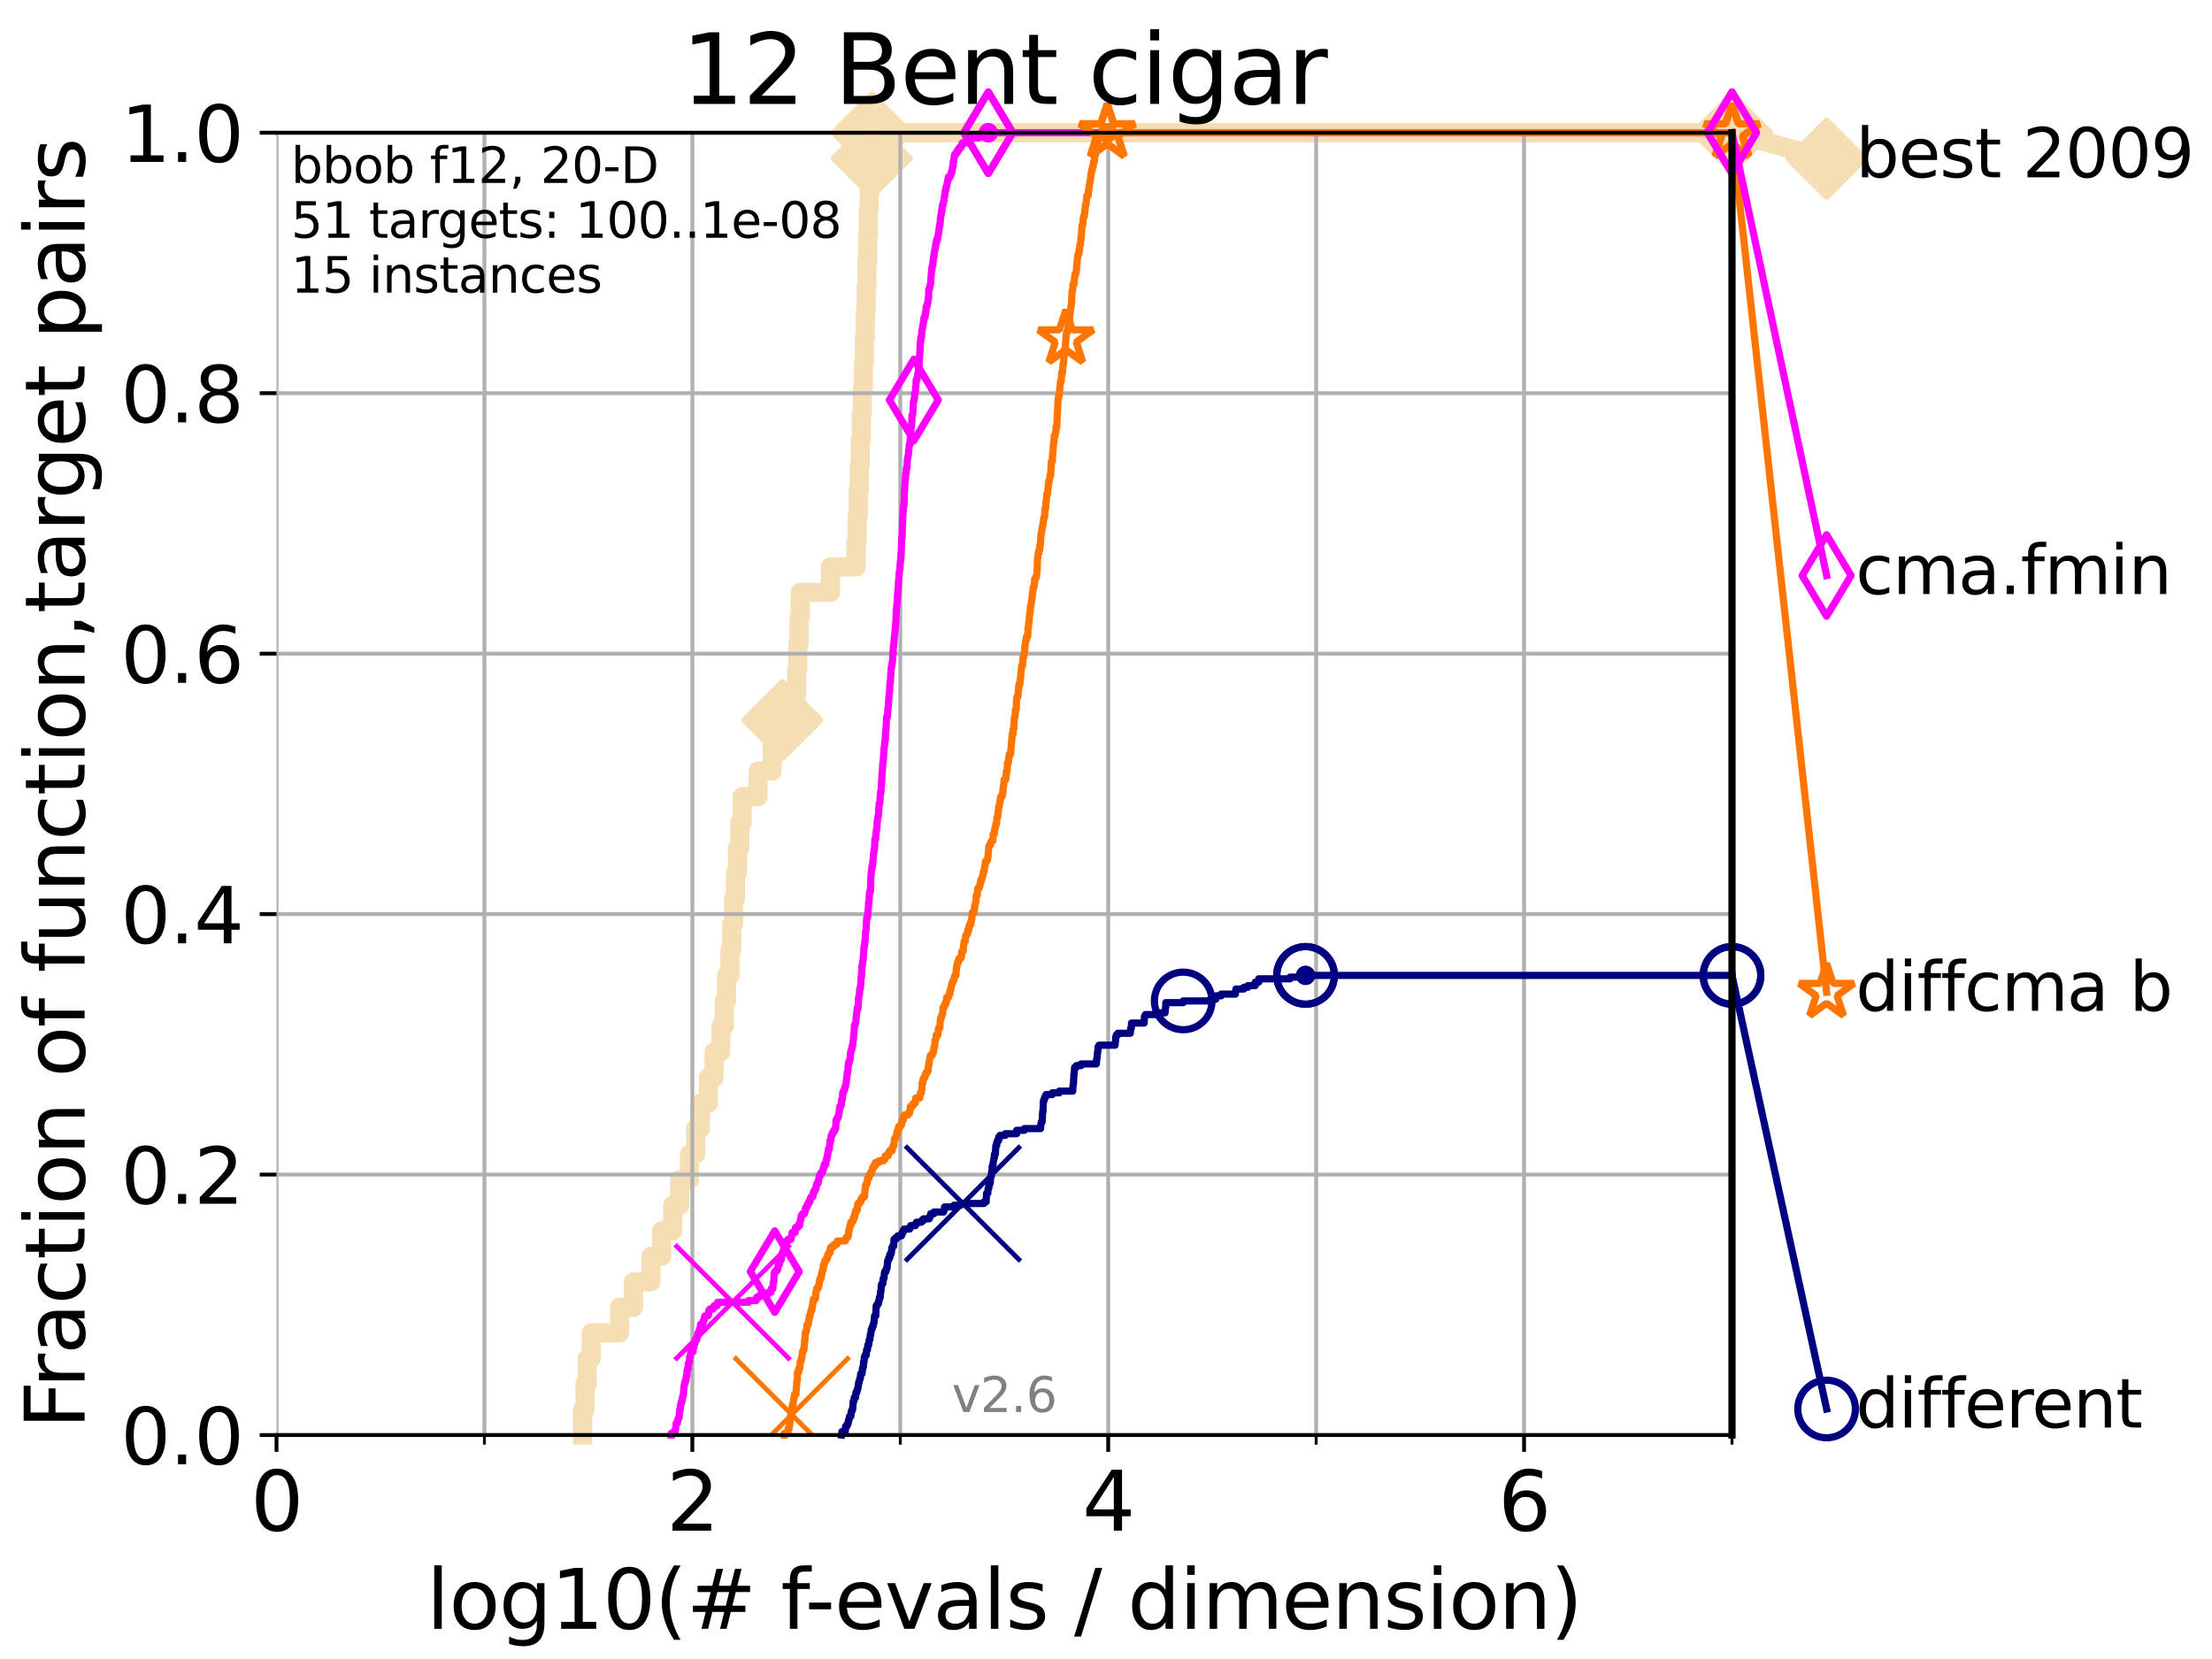 <?xml version="1.0" encoding="utf-8" standalone="no"?>
<!DOCTYPE svg PUBLIC "-//W3C//DTD SVG 1.1//EN"
  "http://www.w3.org/Graphics/SVG/1.1/DTD/svg11.dtd">
<svg height="345.6pt" version="1.1" viewBox="0 0 460.8 345.6" width="460.8pt" xmlns="http://www.w3.org/2000/svg" xmlns:xlink="http://www.w3.org/1999/xlink">
 <defs>
  <style type="text/css">*{stroke-linecap:butt;stroke-linejoin:round;}</style>
 </defs>
 <g id="figure_1">
  <g id="patch_1">
   <path d="M 0 345.6 
L 460.8 345.6 
L 460.8 0 
L 0 0 
z
" style="fill:#ffffff;"/>
  </g>
  <g id="axes_1">
   <g id="patch_2">
    <path d="M 57.6 298.944 
L 360.806 298.944 
L 360.806 27.648 
L 57.6 27.648 
z
" style="fill:#ffffff;"/>
   </g>
   <g id="line2d_1">
    <path d="M 121.361 298.944 
L 121.361 293.624 
L 121.862 293.624 
L 121.862 288.305 
L 122.32 288.305 
L 122.32 282.985 
L 123.174 282.985 
L 123.174 277.666 
L 129.062 277.666 
L 129.062 272.346 
L 131.965 272.346 
L 131.965 267.027 
L 135.628 267.027 
L 135.628 261.707 
L 137.854 261.707 
L 137.854 256.388 
L 140.138 256.388 
L 140.138 251.068 
L 141.611 251.068 
L 141.611 245.749 
L 143.638 245.749 
L 143.638 240.429 
L 144.932 240.429 
L 144.932 235.11 
L 145.92 235.11 
L 145.92 229.79 
L 147.589 229.79 
L 147.589 224.471 
L 148.756 224.471 
L 148.756 219.151 
L 150.152 219.151 
L 150.152 213.832 
L 150.86 213.832 
L 150.86 208.512 
L 151.362 208.512 
L 151.362 203.192 
L 152.057 203.192 
L 152.057 197.873 
L 152.438 197.873 
L 152.438 192.553 
L 152.811 192.553 
L 152.811 187.234 
L 153.207 187.234 
L 153.207 181.914 
L 153.628 181.914 
L 153.628 176.595 
L 154.129 176.595 
L 154.129 171.275 
L 154.601 171.275 
L 154.601 165.956 
L 157.917 165.956 
L 157.917 160.636 
L 160.852 160.636 
L 160.852 155.317 
L 162.991 155.317 
L 162.991 149.997 
L 163.284 149.997 
L 163.284 144.678 
L 165.958 144.678 
L 165.958 139.358 
L 166.193 139.358 
L 166.193 134.039 
L 166.452 134.039 
L 166.452 128.719 
L 166.707 128.719 
L 166.707 123.4 
L 172.991 123.4 
L 172.991 118.08 
L 178.326 118.08 
L 178.326 112.76 
L 178.564 112.76 
L 178.564 107.441 
L 178.788 107.441 
L 178.788 102.121 
L 179.006 102.121 
L 179.006 96.802 
L 179.207 96.802 
L 179.207 91.482 
L 179.432 91.482 
L 179.432 86.163 
L 179.655 86.163 
L 179.655 80.843 
L 179.872 80.843 
L 179.872 75.524 
L 180.071 75.524 
L 180.071 70.204 
L 180.259 70.204 
L 180.259 64.885 
L 180.441 64.885 
L 180.441 59.565 
L 180.602 59.565 
L 180.602 54.246 
L 180.758 54.246 
L 180.758 48.926 
L 180.911 48.926 
L 180.911 43.607 
L 181.078 43.607 
L 181.078 38.287 
L 181.252 38.287 
L 181.252 32.968 
L 181.607 32.968 
L 181.607 27.648 
L 360.806 27.648 
" style="fill:none;stroke:#f5deb3;stroke-linecap:square;stroke-width:4;"/>
   </g>
   <g id="line2d_2">
    <defs>
     <path d="M -0 7.778 
L 7.778 0 
L 0 -7.778 
L -7.778 -0 
z
" id="m767ed65018" style="stroke:#f5deb3;stroke-linejoin:miter;stroke-width:1.5;"/>
    </defs>
    <g>
     <use style="fill:#f5deb3;stroke:#f5deb3;stroke-linejoin:miter;stroke-width:1.5;" x="162.991" xlink:href="#m767ed65018" y="149.997"/>
     <use style="fill:#f5deb3;stroke:#f5deb3;stroke-linejoin:miter;stroke-width:1.5;" x="181.607" xlink:href="#m767ed65018" y="32.968"/>
     <use style="fill:#f5deb3;stroke:#f5deb3;stroke-linejoin:miter;stroke-width:1.5;" x="181.607" xlink:href="#m767ed65018" y="27.648"/>
     <use style="fill:#f5deb3;stroke:#f5deb3;stroke-linejoin:miter;stroke-width:1.5;" x="181.607" xlink:href="#m767ed65018" y="27.648"/>
     <use style="fill:#f5deb3;stroke:#f5deb3;stroke-linejoin:miter;stroke-width:1.5;" x="360.806" xlink:href="#m767ed65018" y="27.648"/>
    </g>
   </g>
   <g id="line2d_3">
    <path style="fill:none;stroke:#f5deb3;stroke-linecap:square;stroke-width:4;"/>
    <g/>
   </g>
   <g id="line2d_4">
    <path d="M 360.806 27.648 
L 380.515 33.074 
" style="fill:none;stroke:#f5deb3;stroke-linecap:square;stroke-width:4;"/>
    <g>
     <use style="fill:#f5deb3;stroke:#f5deb3;stroke-linejoin:miter;stroke-width:1.5;" x="360.806" xlink:href="#m767ed65018" y="27.648"/>
     <use style="fill:#f5deb3;stroke:#f5deb3;stroke-linejoin:miter;stroke-width:1.5;" x="380.515" xlink:href="#m767ed65018" y="33.074"/>
    </g>
   </g>
   <g id="matplotlib.axis_1">
    <g id="xtick_1">
     <g id="line2d_5">
      <path clip-path="url(#p3481672c99)" d="M 57.6 298.944 
L 57.6 27.648 
" style="fill:none;stroke:#b0b0b0;stroke-linecap:square;stroke-width:0.8;"/>
     </g>
     <g id="line2d_6">
      <defs>
       <path d="M 0 0 
L 0 3.5 
" id="m4786288127" style="stroke:#000000;stroke-width:0.8;"/>
      </defs>
      <g>
       <use style="stroke:#000000;stroke-width:0.8;" x="57.6" xlink:href="#m4786288127" y="298.944"/>
      </g>
     </g>
     <g id="text_1">
      <!-- 0 -->
      <g transform="translate(52.192 318.861)scale(0.17 -0.17)">
       <defs>
        <path d="M 2034 4250 
Q 1547 4250 1301 3770 
Q 1056 3291 1056 2328 
Q 1056 1369 1301 889 
Q 1547 409 2034 409 
Q 2525 409 2770 889 
Q 3016 1369 3016 2328 
Q 3016 3291 2770 3770 
Q 2525 4250 2034 4250 
z
M 2034 4750 
Q 2819 4750 3233 4129 
Q 3647 3509 3647 2328 
Q 3647 1150 3233 529 
Q 2819 -91 2034 -91 
Q 1250 -91 836 529 
Q 422 1150 422 2328 
Q 422 3509 836 4129 
Q 1250 4750 2034 4750 
z
" id="DejaVuSans-30" transform="scale(0.016)"/>
       </defs>
       <use xlink:href="#DejaVuSans-30"/>
      </g>
     </g>
    </g>
    <g id="xtick_2">
     <g id="line2d_7">
      <path clip-path="url(#p3481672c99)" d="M 144.23 298.944 
L 144.23 27.648 
" style="fill:none;stroke:#b0b0b0;stroke-linecap:square;stroke-width:0.8;"/>
     </g>
     <g id="line2d_8">
      <g>
       <use style="stroke:#000000;stroke-width:0.8;" x="144.23" xlink:href="#m4786288127" y="298.944"/>
      </g>
     </g>
     <g id="text_2">
      <!-- 2 -->
      <g transform="translate(138.822 318.861)scale(0.17 -0.17)">
       <defs>
        <path d="M 1228 531 
L 3431 531 
L 3431 0 
L 469 0 
L 469 531 
Q 828 903 1448 1529 
Q 2069 2156 2228 2338 
Q 2531 2678 2651 2914 
Q 2772 3150 2772 3378 
Q 2772 3750 2511 3984 
Q 2250 4219 1831 4219 
Q 1534 4219 1204 4116 
Q 875 4013 500 3803 
L 500 4441 
Q 881 4594 1212 4672 
Q 1544 4750 1819 4750 
Q 2544 4750 2975 4387 
Q 3406 4025 3406 3419 
Q 3406 3131 3298 2873 
Q 3191 2616 2906 2266 
Q 2828 2175 2409 1742 
Q 1991 1309 1228 531 
z
" id="DejaVuSans-32" transform="scale(0.016)"/>
       </defs>
       <use xlink:href="#DejaVuSans-32"/>
      </g>
     </g>
    </g>
    <g id="xtick_3">
     <g id="line2d_9">
      <path clip-path="url(#p3481672c99)" d="M 230.861 298.944 
L 230.861 27.648 
" style="fill:none;stroke:#b0b0b0;stroke-linecap:square;stroke-width:0.8;"/>
     </g>
     <g id="line2d_10">
      <g>
       <use style="stroke:#000000;stroke-width:0.8;" x="230.861" xlink:href="#m4786288127" y="298.944"/>
      </g>
     </g>
     <g id="text_3">
      <!-- 4 -->
      <g transform="translate(225.453 318.861)scale(0.17 -0.17)">
       <defs>
        <path d="M 2419 4116 
L 825 1625 
L 2419 1625 
L 2419 4116 
z
M 2253 4666 
L 3047 4666 
L 3047 1625 
L 3713 1625 
L 3713 1100 
L 3047 1100 
L 3047 0 
L 2419 0 
L 2419 1100 
L 313 1100 
L 313 1709 
L 2253 4666 
z
" id="DejaVuSans-34" transform="scale(0.016)"/>
       </defs>
       <use xlink:href="#DejaVuSans-34"/>
      </g>
     </g>
    </g>
    <g id="xtick_4">
     <g id="line2d_11">
      <path clip-path="url(#p3481672c99)" d="M 317.491 298.944 
L 317.491 27.648 
" style="fill:none;stroke:#b0b0b0;stroke-linecap:square;stroke-width:0.8;"/>
     </g>
     <g id="line2d_12">
      <g>
       <use style="stroke:#000000;stroke-width:0.8;" x="317.491" xlink:href="#m4786288127" y="298.944"/>
      </g>
     </g>
     <g id="text_4">
      <!-- 6 -->
      <g transform="translate(312.083 318.861)scale(0.17 -0.17)">
       <defs>
        <path d="M 2113 2584 
Q 1688 2584 1439 2293 
Q 1191 2003 1191 1497 
Q 1191 994 1439 701 
Q 1688 409 2113 409 
Q 2538 409 2786 701 
Q 3034 994 3034 1497 
Q 3034 2003 2786 2293 
Q 2538 2584 2113 2584 
z
M 3366 4563 
L 3366 3988 
Q 3128 4100 2886 4159 
Q 2644 4219 2406 4219 
Q 1781 4219 1451 3797 
Q 1122 3375 1075 2522 
Q 1259 2794 1537 2939 
Q 1816 3084 2150 3084 
Q 2853 3084 3261 2657 
Q 3669 2231 3669 1497 
Q 3669 778 3244 343 
Q 2819 -91 2113 -91 
Q 1303 -91 875 529 
Q 447 1150 447 2328 
Q 447 3434 972 4092 
Q 1497 4750 2381 4750 
Q 2619 4750 2861 4703 
Q 3103 4656 3366 4563 
z
" id="DejaVuSans-36" transform="scale(0.016)"/>
       </defs>
       <use xlink:href="#DejaVuSans-36"/>
      </g>
     </g>
    </g>
    <g id="xtick_5">
     <g id="line2d_13">
      <path clip-path="url(#p3481672c99)" d="M 100.915 298.944 
L 100.915 27.648 
" style="fill:none;stroke:#b0b0b0;stroke-linecap:square;stroke-width:0.8;"/>
     </g>
     <g id="line2d_14">
      <defs>
       <path d="M 0 0 
L 0 2 
" id="m97eb984838" style="stroke:#000000;stroke-width:0.6;"/>
      </defs>
      <g>
       <use style="stroke:#000000;stroke-width:0.6;" x="100.915" xlink:href="#m97eb984838" y="298.944"/>
      </g>
     </g>
    </g>
    <g id="xtick_6">
     <g id="line2d_15">
      <path clip-path="url(#p3481672c99)" d="M 187.546 298.944 
L 187.546 27.648 
" style="fill:none;stroke:#b0b0b0;stroke-linecap:square;stroke-width:0.8;"/>
     </g>
     <g id="line2d_16">
      <g>
       <use style="stroke:#000000;stroke-width:0.6;" x="187.546" xlink:href="#m97eb984838" y="298.944"/>
      </g>
     </g>
    </g>
    <g id="xtick_7">
     <g id="line2d_17">
      <path clip-path="url(#p3481672c99)" d="M 274.176 298.944 
L 274.176 27.648 
" style="fill:none;stroke:#b0b0b0;stroke-linecap:square;stroke-width:0.8;"/>
     </g>
     <g id="line2d_18">
      <g>
       <use style="stroke:#000000;stroke-width:0.6;" x="274.176" xlink:href="#m97eb984838" y="298.944"/>
      </g>
     </g>
    </g>
    <g id="xtick_8">
     <g id="line2d_19">
      <path clip-path="url(#p3481672c99)" d="M 360.806 298.944 
L 360.806 27.648 
" style="fill:none;stroke:#b0b0b0;stroke-linecap:square;stroke-width:0.8;"/>
     </g>
     <g id="line2d_20">
      <g>
       <use style="stroke:#000000;stroke-width:0.6;" x="360.806" xlink:href="#m97eb984838" y="298.944"/>
      </g>
     </g>
    </g>
    <g id="text_5">
     <!-- log10(# f-evals / dimension) -->
     <g transform="translate(88.823 339.314)scale(0.17 -0.17)">
      <defs>
       <path d="M 603 4863 
L 1178 4863 
L 1178 0 
L 603 0 
L 603 4863 
z
" id="DejaVuSans-6c" transform="scale(0.016)"/>
       <path d="M 1959 3097 
Q 1497 3097 1228 2736 
Q 959 2375 959 1747 
Q 959 1119 1226 758 
Q 1494 397 1959 397 
Q 2419 397 2687 759 
Q 2956 1122 2956 1747 
Q 2956 2369 2687 2733 
Q 2419 3097 1959 3097 
z
M 1959 3584 
Q 2709 3584 3137 3096 
Q 3566 2609 3566 1747 
Q 3566 888 3137 398 
Q 2709 -91 1959 -91 
Q 1206 -91 779 398 
Q 353 888 353 1747 
Q 353 2609 779 3096 
Q 1206 3584 1959 3584 
z
" id="DejaVuSans-6f" transform="scale(0.016)"/>
       <path d="M 2906 1791 
Q 2906 2416 2648 2759 
Q 2391 3103 1925 3103 
Q 1463 3103 1205 2759 
Q 947 2416 947 1791 
Q 947 1169 1205 825 
Q 1463 481 1925 481 
Q 2391 481 2648 825 
Q 2906 1169 2906 1791 
z
M 3481 434 
Q 3481 -459 3084 -895 
Q 2688 -1331 1869 -1331 
Q 1566 -1331 1297 -1286 
Q 1028 -1241 775 -1147 
L 775 -588 
Q 1028 -725 1275 -790 
Q 1522 -856 1778 -856 
Q 2344 -856 2625 -561 
Q 2906 -266 2906 331 
L 2906 616 
Q 2728 306 2450 153 
Q 2172 0 1784 0 
Q 1141 0 747 490 
Q 353 981 353 1791 
Q 353 2603 747 3093 
Q 1141 3584 1784 3584 
Q 2172 3584 2450 3431 
Q 2728 3278 2906 2969 
L 2906 3500 
L 3481 3500 
L 3481 434 
z
" id="DejaVuSans-67" transform="scale(0.016)"/>
       <path d="M 794 531 
L 1825 531 
L 1825 4091 
L 703 3866 
L 703 4441 
L 1819 4666 
L 2450 4666 
L 2450 531 
L 3481 531 
L 3481 0 
L 794 0 
L 794 531 
z
" id="DejaVuSans-31" transform="scale(0.016)"/>
       <path d="M 1984 4856 
Q 1566 4138 1362 3434 
Q 1159 2731 1159 2009 
Q 1159 1288 1364 580 
Q 1569 -128 1984 -844 
L 1484 -844 
Q 1016 -109 783 600 
Q 550 1309 550 2009 
Q 550 2706 781 3412 
Q 1013 4119 1484 4856 
L 1984 4856 
z
" id="DejaVuSans-28" transform="scale(0.016)"/>
       <path d="M 3272 2816 
L 2363 2816 
L 2100 1772 
L 3016 1772 
L 3272 2816 
z
M 2803 4594 
L 2478 3297 
L 3391 3297 
L 3719 4594 
L 4219 4594 
L 3897 3297 
L 4872 3297 
L 4872 2816 
L 3775 2816 
L 3519 1772 
L 4513 1772 
L 4513 1294 
L 3397 1294 
L 3072 0 
L 2572 0 
L 2894 1294 
L 1978 1294 
L 1656 0 
L 1153 0 
L 1478 1294 
L 494 1294 
L 494 1772 
L 1594 1772 
L 1856 2816 
L 850 2816 
L 850 3297 
L 1978 3297 
L 2297 4594 
L 2803 4594 
z
" id="DejaVuSans-23" transform="scale(0.016)"/>
       <path id="DejaVuSans-20" transform="scale(0.016)"/>
       <path d="M 2375 4863 
L 2375 4384 
L 1825 4384 
Q 1516 4384 1395 4259 
Q 1275 4134 1275 3809 
L 1275 3500 
L 2222 3500 
L 2222 3053 
L 1275 3053 
L 1275 0 
L 697 0 
L 697 3053 
L 147 3053 
L 147 3500 
L 697 3500 
L 697 3744 
Q 697 4328 969 4595 
Q 1241 4863 1831 4863 
L 2375 4863 
z
" id="DejaVuSans-66" transform="scale(0.016)"/>
       <path d="M 313 2009 
L 1997 2009 
L 1997 1497 
L 313 1497 
L 313 2009 
z
" id="DejaVuSans-2d" transform="scale(0.016)"/>
       <path d="M 3597 1894 
L 3597 1613 
L 953 1613 
Q 991 1019 1311 708 
Q 1631 397 2203 397 
Q 2534 397 2845 478 
Q 3156 559 3463 722 
L 3463 178 
Q 3153 47 2828 -22 
Q 2503 -91 2169 -91 
Q 1331 -91 842 396 
Q 353 884 353 1716 
Q 353 2575 817 3079 
Q 1281 3584 2069 3584 
Q 2775 3584 3186 3129 
Q 3597 2675 3597 1894 
z
M 3022 2063 
Q 3016 2534 2758 2815 
Q 2500 3097 2075 3097 
Q 1594 3097 1305 2825 
Q 1016 2553 972 2059 
L 3022 2063 
z
" id="DejaVuSans-65" transform="scale(0.016)"/>
       <path d="M 191 3500 
L 800 3500 
L 1894 563 
L 2988 3500 
L 3597 3500 
L 2284 0 
L 1503 0 
L 191 3500 
z
" id="DejaVuSans-76" transform="scale(0.016)"/>
       <path d="M 2194 1759 
Q 1497 1759 1228 1600 
Q 959 1441 959 1056 
Q 959 750 1161 570 
Q 1363 391 1709 391 
Q 2188 391 2477 730 
Q 2766 1069 2766 1631 
L 2766 1759 
L 2194 1759 
z
M 3341 1997 
L 3341 0 
L 2766 0 
L 2766 531 
Q 2569 213 2275 61 
Q 1981 -91 1556 -91 
Q 1019 -91 701 211 
Q 384 513 384 1019 
Q 384 1609 779 1909 
Q 1175 2209 1959 2209 
L 2766 2209 
L 2766 2266 
Q 2766 2663 2505 2880 
Q 2244 3097 1772 3097 
Q 1472 3097 1187 3025 
Q 903 2953 641 2809 
L 641 3341 
Q 956 3463 1253 3523 
Q 1550 3584 1831 3584 
Q 2591 3584 2966 3190 
Q 3341 2797 3341 1997 
z
" id="DejaVuSans-61" transform="scale(0.016)"/>
       <path d="M 2834 3397 
L 2834 2853 
Q 2591 2978 2328 3040 
Q 2066 3103 1784 3103 
Q 1356 3103 1142 2972 
Q 928 2841 928 2578 
Q 928 2378 1081 2264 
Q 1234 2150 1697 2047 
L 1894 2003 
Q 2506 1872 2764 1633 
Q 3022 1394 3022 966 
Q 3022 478 2636 193 
Q 2250 -91 1575 -91 
Q 1294 -91 989 -36 
Q 684 19 347 128 
L 347 722 
Q 666 556 975 473 
Q 1284 391 1588 391 
Q 1994 391 2212 530 
Q 2431 669 2431 922 
Q 2431 1156 2273 1281 
Q 2116 1406 1581 1522 
L 1381 1569 
Q 847 1681 609 1914 
Q 372 2147 372 2553 
Q 372 3047 722 3315 
Q 1072 3584 1716 3584 
Q 2034 3584 2315 3537 
Q 2597 3491 2834 3397 
z
" id="DejaVuSans-73" transform="scale(0.016)"/>
       <path d="M 1625 4666 
L 2156 4666 
L 531 -594 
L 0 -594 
L 1625 4666 
z
" id="DejaVuSans-2f" transform="scale(0.016)"/>
       <path d="M 2906 2969 
L 2906 4863 
L 3481 4863 
L 3481 0 
L 2906 0 
L 2906 525 
Q 2725 213 2448 61 
Q 2172 -91 1784 -91 
Q 1150 -91 751 415 
Q 353 922 353 1747 
Q 353 2572 751 3078 
Q 1150 3584 1784 3584 
Q 2172 3584 2448 3432 
Q 2725 3281 2906 2969 
z
M 947 1747 
Q 947 1113 1208 752 
Q 1469 391 1925 391 
Q 2381 391 2643 752 
Q 2906 1113 2906 1747 
Q 2906 2381 2643 2742 
Q 2381 3103 1925 3103 
Q 1469 3103 1208 2742 
Q 947 2381 947 1747 
z
" id="DejaVuSans-64" transform="scale(0.016)"/>
       <path d="M 603 3500 
L 1178 3500 
L 1178 0 
L 603 0 
L 603 3500 
z
M 603 4863 
L 1178 4863 
L 1178 4134 
L 603 4134 
L 603 4863 
z
" id="DejaVuSans-69" transform="scale(0.016)"/>
       <path d="M 3328 2828 
Q 3544 3216 3844 3400 
Q 4144 3584 4550 3584 
Q 5097 3584 5394 3201 
Q 5691 2819 5691 2113 
L 5691 0 
L 5113 0 
L 5113 2094 
Q 5113 2597 4934 2840 
Q 4756 3084 4391 3084 
Q 3944 3084 3684 2787 
Q 3425 2491 3425 1978 
L 3425 0 
L 2847 0 
L 2847 2094 
Q 2847 2600 2669 2842 
Q 2491 3084 2119 3084 
Q 1678 3084 1418 2786 
Q 1159 2488 1159 1978 
L 1159 0 
L 581 0 
L 581 3500 
L 1159 3500 
L 1159 2956 
Q 1356 3278 1631 3431 
Q 1906 3584 2284 3584 
Q 2666 3584 2933 3390 
Q 3200 3197 3328 2828 
z
" id="DejaVuSans-6d" transform="scale(0.016)"/>
       <path d="M 3513 2113 
L 3513 0 
L 2938 0 
L 2938 2094 
Q 2938 2591 2744 2837 
Q 2550 3084 2163 3084 
Q 1697 3084 1428 2787 
Q 1159 2491 1159 1978 
L 1159 0 
L 581 0 
L 581 3500 
L 1159 3500 
L 1159 2956 
Q 1366 3272 1645 3428 
Q 1925 3584 2291 3584 
Q 2894 3584 3203 3211 
Q 3513 2838 3513 2113 
z
" id="DejaVuSans-6e" transform="scale(0.016)"/>
       <path d="M 513 4856 
L 1013 4856 
Q 1481 4119 1714 3412 
Q 1947 2706 1947 2009 
Q 1947 1309 1714 600 
Q 1481 -109 1013 -844 
L 513 -844 
Q 928 -128 1133 580 
Q 1338 1288 1338 2009 
Q 1338 2731 1133 3434 
Q 928 4138 513 4856 
z
" id="DejaVuSans-29" transform="scale(0.016)"/>
      </defs>
      <use xlink:href="#DejaVuSans-6c"/>
      <use x="27.783" xlink:href="#DejaVuSans-6f"/>
      <use x="88.965" xlink:href="#DejaVuSans-67"/>
      <use x="152.441" xlink:href="#DejaVuSans-31"/>
      <use x="216.064" xlink:href="#DejaVuSans-30"/>
      <use x="279.688" xlink:href="#DejaVuSans-28"/>
      <use x="318.701" xlink:href="#DejaVuSans-23"/>
      <use x="402.49" xlink:href="#DejaVuSans-20"/>
      <use x="434.277" xlink:href="#DejaVuSans-66"/>
      <use x="463.982" xlink:href="#DejaVuSans-2d"/>
      <use x="500.066" xlink:href="#DejaVuSans-65"/>
      <use x="561.59" xlink:href="#DejaVuSans-76"/>
      <use x="620.77" xlink:href="#DejaVuSans-61"/>
      <use x="682.049" xlink:href="#DejaVuSans-6c"/>
      <use x="709.832" xlink:href="#DejaVuSans-73"/>
      <use x="761.932" xlink:href="#DejaVuSans-20"/>
      <use x="793.719" xlink:href="#DejaVuSans-2f"/>
      <use x="827.41" xlink:href="#DejaVuSans-20"/>
      <use x="859.197" xlink:href="#DejaVuSans-64"/>
      <use x="922.674" xlink:href="#DejaVuSans-69"/>
      <use x="950.457" xlink:href="#DejaVuSans-6d"/>
      <use x="1047.869" xlink:href="#DejaVuSans-65"/>
      <use x="1109.393" xlink:href="#DejaVuSans-6e"/>
      <use x="1172.771" xlink:href="#DejaVuSans-73"/>
      <use x="1224.871" xlink:href="#DejaVuSans-69"/>
      <use x="1252.654" xlink:href="#DejaVuSans-6f"/>
      <use x="1313.836" xlink:href="#DejaVuSans-6e"/>
      <use x="1377.215" xlink:href="#DejaVuSans-29"/>
     </g>
    </g>
   </g>
   <g id="matplotlib.axis_2">
    <g id="ytick_1">
     <g id="line2d_21">
      <path clip-path="url(#p3481672c99)" d="M 57.6 298.944 
L 360.806 298.944 
" style="fill:none;stroke:#b0b0b0;stroke-linecap:square;stroke-width:0.8;"/>
     </g>
     <g id="line2d_22">
      <defs>
       <path d="M 0 0 
L -3.5 0 
" id="m6c283c693a" style="stroke:#000000;stroke-width:0.8;"/>
      </defs>
      <g>
       <use style="stroke:#000000;stroke-width:0.8;" x="57.6" xlink:href="#m6c283c693a" y="298.944"/>
      </g>
     </g>
     <g id="text_6">
      <!-- 0.0 -->
      <g transform="translate(25.155 305.023)scale(0.16 -0.16)">
       <defs>
        <path d="M 684 794 
L 1344 794 
L 1344 0 
L 684 0 
L 684 794 
z
" id="DejaVuSans-2e" transform="scale(0.016)"/>
       </defs>
       <use xlink:href="#DejaVuSans-30"/>
       <use x="63.623" xlink:href="#DejaVuSans-2e"/>
       <use x="95.41" xlink:href="#DejaVuSans-30"/>
      </g>
     </g>
    </g>
    <g id="ytick_2">
     <g id="line2d_23">
      <path clip-path="url(#p3481672c99)" d="M 57.6 244.685 
L 360.806 244.685 
" style="fill:none;stroke:#b0b0b0;stroke-linecap:square;stroke-width:0.8;"/>
     </g>
     <g id="line2d_24">
      <g>
       <use style="stroke:#000000;stroke-width:0.8;" x="57.6" xlink:href="#m6c283c693a" y="244.685"/>
      </g>
     </g>
     <g id="text_7">
      <!-- 0.2 -->
      <g transform="translate(25.155 250.764)scale(0.16 -0.16)">
       <use xlink:href="#DejaVuSans-30"/>
       <use x="63.623" xlink:href="#DejaVuSans-2e"/>
       <use x="95.41" xlink:href="#DejaVuSans-32"/>
      </g>
     </g>
    </g>
    <g id="ytick_3">
     <g id="line2d_25">
      <path clip-path="url(#p3481672c99)" d="M 57.6 190.426 
L 360.806 190.426 
" style="fill:none;stroke:#b0b0b0;stroke-linecap:square;stroke-width:0.8;"/>
     </g>
     <g id="line2d_26">
      <g>
       <use style="stroke:#000000;stroke-width:0.8;" x="57.6" xlink:href="#m6c283c693a" y="190.426"/>
      </g>
     </g>
     <g id="text_8">
      <!-- 0.4 -->
      <g transform="translate(25.155 196.504)scale(0.16 -0.16)">
       <use xlink:href="#DejaVuSans-30"/>
       <use x="63.623" xlink:href="#DejaVuSans-2e"/>
       <use x="95.41" xlink:href="#DejaVuSans-34"/>
      </g>
     </g>
    </g>
    <g id="ytick_4">
     <g id="line2d_27">
      <path clip-path="url(#p3481672c99)" d="M 57.6 136.166 
L 360.806 136.166 
" style="fill:none;stroke:#b0b0b0;stroke-linecap:square;stroke-width:0.8;"/>
     </g>
     <g id="line2d_28">
      <g>
       <use style="stroke:#000000;stroke-width:0.8;" x="57.6" xlink:href="#m6c283c693a" y="136.166"/>
      </g>
     </g>
     <g id="text_9">
      <!-- 0.6 -->
      <g transform="translate(25.155 142.245)scale(0.16 -0.16)">
       <use xlink:href="#DejaVuSans-30"/>
       <use x="63.623" xlink:href="#DejaVuSans-2e"/>
       <use x="95.41" xlink:href="#DejaVuSans-36"/>
      </g>
     </g>
    </g>
    <g id="ytick_5">
     <g id="line2d_29">
      <path clip-path="url(#p3481672c99)" d="M 57.6 81.907 
L 360.806 81.907 
" style="fill:none;stroke:#b0b0b0;stroke-linecap:square;stroke-width:0.8;"/>
     </g>
     <g id="line2d_30">
      <g>
       <use style="stroke:#000000;stroke-width:0.8;" x="57.6" xlink:href="#m6c283c693a" y="81.907"/>
      </g>
     </g>
     <g id="text_10">
      <!-- 0.8 -->
      <g transform="translate(25.155 87.986)scale(0.16 -0.16)">
       <defs>
        <path d="M 2034 2216 
Q 1584 2216 1326 1975 
Q 1069 1734 1069 1313 
Q 1069 891 1326 650 
Q 1584 409 2034 409 
Q 2484 409 2743 651 
Q 3003 894 3003 1313 
Q 3003 1734 2745 1975 
Q 2488 2216 2034 2216 
z
M 1403 2484 
Q 997 2584 770 2862 
Q 544 3141 544 3541 
Q 544 4100 942 4425 
Q 1341 4750 2034 4750 
Q 2731 4750 3128 4425 
Q 3525 4100 3525 3541 
Q 3525 3141 3298 2862 
Q 3072 2584 2669 2484 
Q 3125 2378 3379 2068 
Q 3634 1759 3634 1313 
Q 3634 634 3220 271 
Q 2806 -91 2034 -91 
Q 1263 -91 848 271 
Q 434 634 434 1313 
Q 434 1759 690 2068 
Q 947 2378 1403 2484 
z
M 1172 3481 
Q 1172 3119 1398 2916 
Q 1625 2713 2034 2713 
Q 2441 2713 2670 2916 
Q 2900 3119 2900 3481 
Q 2900 3844 2670 4047 
Q 2441 4250 2034 4250 
Q 1625 4250 1398 4047 
Q 1172 3844 1172 3481 
z
" id="DejaVuSans-38" transform="scale(0.016)"/>
       </defs>
       <use xlink:href="#DejaVuSans-30"/>
       <use x="63.623" xlink:href="#DejaVuSans-2e"/>
       <use x="95.41" xlink:href="#DejaVuSans-38"/>
      </g>
     </g>
    </g>
    <g id="ytick_6">
     <g id="line2d_31">
      <path clip-path="url(#p3481672c99)" d="M 57.6 27.648 
L 360.806 27.648 
" style="fill:none;stroke:#b0b0b0;stroke-linecap:square;stroke-width:0.8;"/>
     </g>
     <g id="line2d_32">
      <g>
       <use style="stroke:#000000;stroke-width:0.8;" x="57.6" xlink:href="#m6c283c693a" y="27.648"/>
      </g>
     </g>
     <g id="text_11">
      <!-- 1.0 -->
      <g transform="translate(25.155 33.727)scale(0.16 -0.16)">
       <use xlink:href="#DejaVuSans-31"/>
       <use x="63.623" xlink:href="#DejaVuSans-2e"/>
       <use x="95.41" xlink:href="#DejaVuSans-30"/>
      </g>
     </g>
    </g>
    <g id="text_12">
     <!-- Fraction of function,target pairs -->
     <g transform="translate(17.62 297.681)rotate(-90)scale(0.17 -0.17)">
      <defs>
       <path d="M 628 4666 
L 3309 4666 
L 3309 4134 
L 1259 4134 
L 1259 2759 
L 3109 2759 
L 3109 2228 
L 1259 2228 
L 1259 0 
L 628 0 
L 628 4666 
z
" id="DejaVuSans-46" transform="scale(0.016)"/>
       <path d="M 2631 2963 
Q 2534 3019 2420 3045 
Q 2306 3072 2169 3072 
Q 1681 3072 1420 2755 
Q 1159 2438 1159 1844 
L 1159 0 
L 581 0 
L 581 3500 
L 1159 3500 
L 1159 2956 
Q 1341 3275 1631 3429 
Q 1922 3584 2338 3584 
Q 2397 3584 2469 3576 
Q 2541 3569 2628 3553 
L 2631 2963 
z
" id="DejaVuSans-72" transform="scale(0.016)"/>
       <path d="M 3122 3366 
L 3122 2828 
Q 2878 2963 2633 3030 
Q 2388 3097 2138 3097 
Q 1578 3097 1268 2742 
Q 959 2388 959 1747 
Q 959 1106 1268 751 
Q 1578 397 2138 397 
Q 2388 397 2633 464 
Q 2878 531 3122 666 
L 3122 134 
Q 2881 22 2623 -34 
Q 2366 -91 2075 -91 
Q 1284 -91 818 406 
Q 353 903 353 1747 
Q 353 2603 823 3093 
Q 1294 3584 2113 3584 
Q 2378 3584 2631 3529 
Q 2884 3475 3122 3366 
z
" id="DejaVuSans-63" transform="scale(0.016)"/>
       <path d="M 1172 4494 
L 1172 3500 
L 2356 3500 
L 2356 3053 
L 1172 3053 
L 1172 1153 
Q 1172 725 1289 603 
Q 1406 481 1766 481 
L 2356 481 
L 2356 0 
L 1766 0 
Q 1100 0 847 248 
Q 594 497 594 1153 
L 594 3053 
L 172 3053 
L 172 3500 
L 594 3500 
L 594 4494 
L 1172 4494 
z
" id="DejaVuSans-74" transform="scale(0.016)"/>
       <path d="M 544 1381 
L 544 3500 
L 1119 3500 
L 1119 1403 
Q 1119 906 1312 657 
Q 1506 409 1894 409 
Q 2359 409 2629 706 
Q 2900 1003 2900 1516 
L 2900 3500 
L 3475 3500 
L 3475 0 
L 2900 0 
L 2900 538 
Q 2691 219 2414 64 
Q 2138 -91 1772 -91 
Q 1169 -91 856 284 
Q 544 659 544 1381 
z
M 1991 3584 
L 1991 3584 
z
" id="DejaVuSans-75" transform="scale(0.016)"/>
       <path d="M 750 794 
L 1409 794 
L 1409 256 
L 897 -744 
L 494 -744 
L 750 256 
L 750 794 
z
" id="DejaVuSans-2c" transform="scale(0.016)"/>
       <path d="M 1159 525 
L 1159 -1331 
L 581 -1331 
L 581 3500 
L 1159 3500 
L 1159 2969 
Q 1341 3281 1617 3432 
Q 1894 3584 2278 3584 
Q 2916 3584 3314 3078 
Q 3713 2572 3713 1747 
Q 3713 922 3314 415 
Q 2916 -91 2278 -91 
Q 1894 -91 1617 61 
Q 1341 213 1159 525 
z
M 3116 1747 
Q 3116 2381 2855 2742 
Q 2594 3103 2138 3103 
Q 1681 3103 1420 2742 
Q 1159 2381 1159 1747 
Q 1159 1113 1420 752 
Q 1681 391 2138 391 
Q 2594 391 2855 752 
Q 3116 1113 3116 1747 
z
" id="DejaVuSans-70" transform="scale(0.016)"/>
      </defs>
      <use xlink:href="#DejaVuSans-46"/>
      <use x="50.27" xlink:href="#DejaVuSans-72"/>
      <use x="91.383" xlink:href="#DejaVuSans-61"/>
      <use x="152.662" xlink:href="#DejaVuSans-63"/>
      <use x="207.643" xlink:href="#DejaVuSans-74"/>
      <use x="246.852" xlink:href="#DejaVuSans-69"/>
      <use x="274.635" xlink:href="#DejaVuSans-6f"/>
      <use x="335.816" xlink:href="#DejaVuSans-6e"/>
      <use x="399.195" xlink:href="#DejaVuSans-20"/>
      <use x="430.982" xlink:href="#DejaVuSans-6f"/>
      <use x="492.164" xlink:href="#DejaVuSans-66"/>
      <use x="527.369" xlink:href="#DejaVuSans-20"/>
      <use x="559.156" xlink:href="#DejaVuSans-66"/>
      <use x="594.361" xlink:href="#DejaVuSans-75"/>
      <use x="657.74" xlink:href="#DejaVuSans-6e"/>
      <use x="721.119" xlink:href="#DejaVuSans-63"/>
      <use x="776.1" xlink:href="#DejaVuSans-74"/>
      <use x="815.309" xlink:href="#DejaVuSans-69"/>
      <use x="843.092" xlink:href="#DejaVuSans-6f"/>
      <use x="904.273" xlink:href="#DejaVuSans-6e"/>
      <use x="967.652" xlink:href="#DejaVuSans-2c"/>
      <use x="999.439" xlink:href="#DejaVuSans-74"/>
      <use x="1038.648" xlink:href="#DejaVuSans-61"/>
      <use x="1099.928" xlink:href="#DejaVuSans-72"/>
      <use x="1139.291" xlink:href="#DejaVuSans-67"/>
      <use x="1202.768" xlink:href="#DejaVuSans-65"/>
      <use x="1264.291" xlink:href="#DejaVuSans-74"/>
      <use x="1303.5" xlink:href="#DejaVuSans-20"/>
      <use x="1335.287" xlink:href="#DejaVuSans-70"/>
      <use x="1398.764" xlink:href="#DejaVuSans-61"/>
      <use x="1460.043" xlink:href="#DejaVuSans-69"/>
      <use x="1487.826" xlink:href="#DejaVuSans-72"/>
      <use x="1528.939" xlink:href="#DejaVuSans-73"/>
     </g>
    </g>
   </g>
   <g id="line2d_33">
    <defs>
     <path d="M 0 1.5 
C 0.398 1.5 0.779 1.342 1.061 1.061 
C 1.342 0.779 1.5 0.398 1.5 0 
C 1.5 -0.398 1.342 -0.779 1.061 -1.061 
C 0.779 -1.342 0.398 -1.5 0 -1.5 
C -0.398 -1.5 -0.779 -1.342 -1.061 -1.061 
C -1.342 -0.779 -1.5 -0.398 -1.5 0 
C -1.5 0.398 -1.342 0.779 -1.061 1.061 
C -0.779 1.342 -0.398 1.5 0 1.5 
z
" id="m993e373720" style="stroke:#f5deb3;"/>
    </defs>
    <g>
     <use style="fill:#f5deb3;stroke:#f5deb3;" x="181.607" xlink:href="#m993e373720" y="27.648"/>
     <use style="fill:#f5deb3;stroke:#f5deb3;" x="181.607" xlink:href="#m993e373720" y="27.648"/>
    </g>
   </g>
   <g id="line2d_34">
    <defs>
     <path d="M 0 1.5 
C 0.398 1.5 0.779 1.342 1.061 1.061 
C 1.342 0.779 1.5 0.398 1.5 0 
C 1.5 -0.398 1.342 -0.779 1.061 -1.061 
C 0.779 -1.342 0.398 -1.5 0 -1.5 
C -0.398 -1.5 -0.779 -1.342 -1.061 -1.061 
C -1.342 -0.779 -1.5 -0.398 -1.5 0 
C -1.5 0.398 -1.342 0.779 -1.061 1.061 
C -0.779 1.342 -0.398 1.5 0 1.5 
z
" id="m377f32b29a" style="stroke:#000080;"/>
    </defs>
    <g>
     <use style="fill:#000080;stroke:#000080;" x="271.974" xlink:href="#m377f32b29a" y="203.192"/>
     <use style="fill:#000080;stroke:#000080;" x="271.974" xlink:href="#m377f32b29a" y="203.192"/>
    </g>
   </g>
   <g id="line2d_35">
    <path d="M 175.297 298.944 
L 175.383 298.235 
L 176.084 298.235 
L 176.133 297.171 
L 176.4 297.171 
L 176.4 296.816 
L 176.586 296.816 
L 176.586 296.462 
L 176.714 296.462 
L 176.787 295.752 
L 176.877 295.752 
L 176.97 295.043 
L 177.251 295.043 
L 177.336 293.979 
L 177.49 293.979 
L 177.49 293.624 
L 177.631 293.624 
L 177.711 292.206 
L 177.755 292.206 
L 177.755 291.851 
L 177.9 291.851 
L 177.95 291.142 
L 178.224 291.142 
L 178.295 290.078 
L 178.494 290.078 
L 178.579 289.369 
L 178.697 289.369 
L 178.781 288.66 
L 178.829 288.66 
L 178.867 287.95 
L 178.983 287.95 
L 179.093 287.241 
L 179.213 287.241 
L 179.289 286.177 
L 179.565 286.177 
L 179.662 285.113 
L 179.742 285.113 
L 179.742 284.759 
L 179.87 284.759 
L 179.878 283.695 
L 180.011 283.695 
L 180.075 282.631 
L 180.237 282.631 
L 180.237 282.276 
L 180.468 282.276 
L 180.52 281.212 
L 180.697 281.212 
L 180.792 280.148 
L 180.977 280.148 
L 181.078 279.084 
L 181.22 279.084 
L 181.289 278.021 
L 181.393 278.021 
L 181.503 276.957 
L 181.632 276.957 
L 181.632 276.602 
L 181.773 276.602 
L 181.773 276.247 
L 181.903 276.247 
L 181.999 275.538 
L 182.072 275.538 
L 182.183 274.12 
L 182.436 274.12 
L 182.532 271.992 
L 182.747 271.992 
L 182.747 271.637 
L 182.983 271.637 
L 183.06 270.928 
L 183.177 270.928 
L 183.198 270.219 
L 183.38 270.219 
L 183.405 269.155 
L 183.506 269.155 
L 183.583 267.736 
L 183.717 267.736 
L 183.717 267.381 
L 183.919 267.381 
L 183.985 266.318 
L 184.164 266.318 
L 184.229 265.254 
L 184.298 265.254 
L 184.298 264.899 
L 184.573 264.899 
L 184.648 264.19 
L 184.799 264.19 
L 184.901 262.771 
L 184.996 262.771 
L 184.996 262.417 
L 185.133 262.417 
L 185.133 262.062 
L 185.346 262.062 
L 185.359 261.353 
L 185.571 261.353 
L 185.571 260.998 
L 185.688 260.998 
L 185.785 259.934 
L 185.937 259.934 
L 185.937 259.579 
L 186.171 259.579 
L 186.234 258.161 
L 186.621 258.161 
L 186.621 257.806 
L 187.02 257.806 
L 187.02 257.452 
L 187.793 257.452 
L 187.793 257.097 
L 187.941 257.097 
L 187.941 256.742 
L 188.132 256.742 
L 188.132 256.388 
L 188.344 256.388 
L 188.344 256.033 
L 189.494 256.033 
L 189.494 255.678 
L 189.705 255.678 
L 189.705 255.324 
L 190.689 255.324 
L 190.689 254.969 
L 190.916 254.969 
L 190.916 254.615 
L 191.946 254.615 
L 191.946 254.26 
L 192.37 254.26 
L 192.37 253.905 
L 193.574 253.905 
L 193.574 253.551 
L 193.78 253.551 
L 193.876 252.841 
L 194.553 252.841 
L 194.553 252.487 
L 196.571 252.487 
L 196.571 252.132 
L 196.705 252.132 
L 196.771 251.423 
L 198.726 251.423 
L 198.726 251.068 
L 200.106 251.068 
L 200.106 250.714 
L 204.969 250.714 
L 204.969 250.359 
L 205.426 250.359 
L 205.519 248.586 
L 205.774 248.586 
L 205.848 247.522 
L 205.991 247.522 
L 205.991 246.813 
L 206.156 246.813 
L 206.156 246.458 
L 206.274 246.458 
L 206.383 245.039 
L 206.52 245.039 
L 206.589 243.976 
L 206.67 243.976 
L 206.688 242.912 
L 206.839 242.912 
L 206.938 241.848 
L 206.978 241.848 
L 207.086 241.138 
L 207.158 241.138 
L 207.162 240.429 
L 207.347 240.429 
L 207.449 238.656 
L 207.633 238.656 
L 207.65 237.947 
L 207.784 237.947 
L 207.784 237.592 
L 208.045 237.592 
L 208.045 236.883 
L 208.301 236.883 
L 208.301 236.528 
L 209.41 236.528 
L 209.41 236.174 
L 211.789 236.174 
L 211.789 235.464 
L 213.391 235.464 
L 213.391 235.11 
L 216.766 235.11 
L 216.843 234.046 
L 216.928 234.046 
L 216.928 233.691 
L 217.095 233.691 
L 217.203 231.563 
L 217.271 231.563 
L 217.346 229.435 
L 217.451 229.435 
L 217.451 229.081 
L 217.569 229.081 
L 217.569 228.726 
L 217.725 228.726 
L 217.725 228.372 
L 217.909 228.372 
L 217.909 228.017 
L 219.199 228.017 
L 219.199 227.662 
L 220.659 227.662 
L 220.659 227.308 
L 223.461 227.308 
L 223.545 225.889 
L 223.618 225.889 
L 223.714 223.761 
L 223.763 223.761 
L 223.86 222.343 
L 224.216 222.343 
L 224.216 221.988 
L 225.204 221.988 
L 225.204 221.634 
L 228.392 221.634 
L 228.451 220.57 
L 228.523 220.57 
L 228.634 219.151 
L 228.694 219.151 
L 228.743 218.087 
L 228.932 218.087 
L 228.932 217.733 
L 232.296 217.733 
L 232.38 216.669 
L 232.411 216.669 
L 232.429 215.959 
L 232.547 215.959 
L 232.547 215.605 
L 232.848 215.605 
L 232.848 215.25 
L 235.464 215.25 
L 235.55 214.186 
L 235.675 214.186 
L 235.707 213.122 
L 238.346 213.122 
L 238.412 211.704 
L 238.633 211.704 
L 238.633 211.349 
L 240.821 211.349 
L 240.821 210.994 
L 242.711 210.994 
L 242.799 209.931 
L 242.834 209.931 
L 242.855 208.867 
L 246.483 208.867 
L 246.483 208.512 
L 252.112 208.512 
L 252.112 208.157 
L 253.278 208.157 
L 253.278 207.803 
L 253.392 207.803 
L 253.392 207.448 
L 254.388 207.448 
L 254.388 207.093 
L 257.358 207.093 
L 257.463 206.03 
L 259.114 206.03 
L 259.114 205.675 
L 259.955 205.675 
L 259.955 205.32 
L 261.486 205.32 
L 261.494 204.611 
L 262.21 204.611 
L 262.21 203.902 
L 268.751 203.902 
L 268.751 203.547 
L 271.974 203.547 
L 271.974 203.192 
L 360.806 203.192 
L 360.806 203.192 
" style="fill:none;stroke:#000080;stroke-linecap:square;stroke-width:1.5;"/>
   </g>
   <g id="line2d_36">
    <defs>
     <path d="M 0 6 
C 1.591 6 3.117 5.368 4.243 4.243 
C 5.368 3.117 6 1.591 6 0 
C 6 -1.591 5.368 -3.117 4.243 -4.243 
C 3.117 -5.368 1.591 -6 0 -6 
C -1.591 -6 -3.117 -5.368 -4.243 -4.243 
C -5.368 -3.117 -6 -1.591 -6 0 
C -6 1.591 -5.368 3.117 -4.243 4.243 
C -3.117 5.368 -1.591 6 0 6 
z
" id="m62e835de04" style="stroke:#000080;stroke-width:1.5;"/>
    </defs>
    <g>
     <use style="fill-opacity:0;stroke:#000080;stroke-width:1.5;" x="246.483" xlink:href="#m62e835de04" y="208.512"/>
     <use style="fill-opacity:0;stroke:#000080;stroke-width:1.5;" x="271.974" xlink:href="#m62e835de04" y="203.192"/>
     <use style="fill-opacity:0;stroke:#000080;stroke-width:1.5;" x="271.974" xlink:href="#m62e835de04" y="203.192"/>
     <use style="fill-opacity:0;stroke:#000080;stroke-width:1.5;" x="360.806" xlink:href="#m62e835de04" y="203.192"/>
    </g>
   </g>
   <g id="line2d_37">
    <path style="fill:none;stroke:#000080;stroke-linecap:square;stroke-width:1.5;"/>
    <g/>
   </g>
   <g id="line2d_38">
    <path clip-path="url(#p3481672c99)" d="M 200.594 250.714 
" style="fill:none;stroke:#000080;stroke-linecap:square;stroke-width:1.5;"/>
    <defs>
     <path d="M -12 12 
L 12 -12 
M -12 -12 
L 12 12 
" id="m98d50f1ddd" style="stroke:#000080;"/>
    </defs>
    <g clip-path="url(#p3481672c99)">
     <use style="fill:#000080;stroke:#000080;" x="200.594" xlink:href="#m98d50f1ddd" y="250.714"/>
    </g>
   </g>
   <g id="line2d_39">
    <defs>
     <path d="M 0 1.5 
C 0.398 1.5 0.779 1.342 1.061 1.061 
C 1.342 0.779 1.5 0.398 1.5 0 
C 1.5 -0.398 1.342 -0.779 1.061 -1.061 
C 0.779 -1.342 0.398 -1.5 0 -1.5 
C -0.398 -1.5 -0.779 -1.342 -1.061 -1.061 
C -1.342 -0.779 -1.5 -0.398 -1.5 0 
C -1.5 0.398 -1.342 0.779 -1.061 1.061 
C -0.779 1.342 -0.398 1.5 0 1.5 
z
" id="m4d381ffc30" style="stroke:#ff00ff;"/>
    </defs>
    <g>
     <use style="fill:#ff00ff;stroke:#ff00ff;" x="205.884" xlink:href="#m4d381ffc30" y="27.648"/>
     <use style="fill:#ff00ff;stroke:#ff00ff;" x="205.884" xlink:href="#m4d381ffc30" y="27.648"/>
    </g>
   </g>
   <g id="line2d_40">
    <path d="M 139.832 298.944 
L 139.832 298.589 
L 140.348 298.589 
L 140.348 298.235 
L 140.634 298.235 
L 140.737 297.525 
L 140.759 297.525 
L 140.861 296.462 
L 141.129 296.462 
L 141.184 295.752 
L 141.305 295.752 
L 141.305 295.398 
L 141.47 295.398 
L 141.546 293.979 
L 141.589 293.979 
L 141.589 293.624 
L 141.718 293.624 
L 141.794 292.561 
L 141.868 292.561 
L 141.868 292.206 
L 141.985 292.206 
L 141.985 291.851 
L 142.112 291.851 
L 142.217 290.787 
L 142.353 290.787 
L 142.436 289.369 
L 142.467 289.369 
L 142.57 288.305 
L 142.631 288.305 
L 142.631 287.95 
L 142.784 287.95 
L 142.865 287.241 
L 142.956 287.241 
L 142.976 286.532 
L 143.106 286.532 
L 143.116 285.468 
L 143.236 285.468 
L 143.236 285.113 
L 143.354 285.113 
L 143.394 284.049 
L 143.521 284.049 
L 143.521 283.695 
L 143.648 283.695 
L 143.667 282.631 
L 143.812 282.631 
L 143.889 281.567 
L 144.39 281.567 
L 144.427 280.503 
L 144.584 280.503 
L 144.612 279.794 
L 144.796 279.794 
L 144.832 279.084 
L 145.157 279.084 
L 145.211 278.375 
L 145.318 278.375 
L 145.397 277.666 
L 145.6 277.666 
L 145.696 276.957 
L 145.877 276.957 
L 145.929 275.893 
L 146.371 275.893 
L 146.479 275.183 
L 146.629 275.183 
L 146.712 274.474 
L 146.843 274.474 
L 146.843 274.12 
L 147.511 274.12 
L 147.511 273.765 
L 147.637 273.765 
L 147.637 273.056 
L 147.863 273.056 
L 147.863 272.701 
L 148.563 272.701 
L 148.563 272.346 
L 148.771 272.346 
L 148.771 271.992 
L 149.432 271.992 
L 149.496 271.282 
L 155.915 271.282 
L 155.915 270.928 
L 157.54 270.928 
L 157.633 270.219 
L 158.21 270.219 
L 158.21 269.864 
L 159.747 269.864 
L 159.747 269.509 
L 160.151 269.509 
L 160.151 269.155 
L 160.621 269.155 
L 160.676 268.445 
L 160.995 268.445 
L 161.095 267.027 
L 161.206 267.027 
L 161.252 265.254 
L 161.392 265.254 
L 161.392 264.899 
L 161.718 264.899 
L 161.718 264.544 
L 161.987 264.544 
L 162.093 263.48 
L 162.342 263.48 
L 162.342 262.771 
L 162.546 262.771 
L 162.546 262.417 
L 162.768 262.417 
L 162.849 261.353 
L 162.978 261.353 
L 162.978 260.998 
L 163.137 260.998 
L 163.205 260.289 
L 163.441 260.289 
L 163.441 259.934 
L 163.562 259.934 
L 163.619 258.87 
L 163.81 258.87 
L 163.81 258.516 
L 164.175 258.516 
L 164.175 258.161 
L 164.781 258.161 
L 164.866 257.452 
L 164.96 257.452 
L 165.025 256.742 
L 165.644 256.742 
L 165.737 255.678 
L 166.208 255.678 
L 166.208 255.324 
L 166.57 255.324 
L 166.596 254.615 
L 166.71 254.615 
L 166.767 253.905 
L 166.874 253.905 
L 166.919 253.196 
L 167.182 253.196 
L 167.182 252.841 
L 167.589 252.841 
L 167.589 252.487 
L 167.711 252.487 
L 167.767 251.778 
L 167.933 251.778 
L 167.933 251.423 
L 168.135 251.423 
L 168.135 251.068 
L 168.267 251.068 
L 168.267 250.714 
L 168.488 250.714 
L 168.488 250.359 
L 168.694 250.359 
L 168.768 249.65 
L 168.979 249.65 
L 168.979 249.295 
L 169.341 249.295 
L 169.408 248.586 
L 169.472 248.586 
L 169.472 248.231 
L 169.709 248.231 
L 169.709 247.877 
L 169.89 247.877 
L 169.89 247.522 
L 170.005 247.522 
L 170.065 246.813 
L 170.188 246.813 
L 170.188 246.458 
L 170.442 246.458 
L 170.54 245.749 
L 170.554 245.749 
L 170.637 245.039 
L 170.824 245.039 
L 170.824 244.685 
L 171.008 244.685 
L 171.008 244.33 
L 171.289 244.33 
L 171.289 243.976 
L 171.42 243.976 
L 171.502 243.266 
L 171.654 243.266 
L 171.706 242.557 
L 172.037 242.557 
L 172.129 241.493 
L 172.259 241.493 
L 172.323 240.784 
L 172.382 240.784 
L 172.46 240.075 
L 172.501 240.075 
L 172.558 239.365 
L 172.761 239.365 
L 172.852 238.301 
L 172.903 238.301 
L 172.905 237.592 
L 173.074 237.592 
L 173.163 236.528 
L 173.34 236.528 
L 173.34 236.174 
L 173.484 236.174 
L 173.484 235.819 
L 173.703 235.819 
L 173.703 235.464 
L 173.949 235.464 
L 173.949 235.11 
L 174.088 235.11 
L 174.159 233.336 
L 174.338 233.336 
L 174.338 232.982 
L 174.535 232.982 
L 174.535 232.627 
L 174.681 232.627 
L 174.727 231.918 
L 174.799 231.918 
L 174.873 230.854 
L 174.951 230.854 
L 174.951 230.499 
L 175.144 230.499 
L 175.144 230.145 
L 175.28 230.145 
L 175.318 229.081 
L 175.489 229.081 
L 175.544 227.662 
L 175.682 227.662 
L 175.682 227.308 
L 175.828 227.308 
L 175.828 226.953 
L 175.996 226.953 
L 176.064 226.244 
L 176.165 226.244 
L 176.267 225.534 
L 176.298 225.534 
L 176.374 224.471 
L 176.424 224.471 
L 176.483 223.407 
L 176.603 223.407 
L 176.674 221.988 
L 176.734 221.988 
L 176.764 221.279 
L 176.961 221.279 
L 177.032 220.57 
L 177.098 220.57 
L 177.196 219.151 
L 177.263 219.151 
L 177.263 218.796 
L 177.425 218.796 
L 177.489 218.087 
L 177.551 218.087 
L 177.551 217.733 
L 177.663 217.733 
L 177.741 216.669 
L 177.776 216.669 
L 177.861 215.25 
L 177.905 215.25 
L 177.974 213.832 
L 178.016 213.832 
L 178.016 213.477 
L 178.178 213.477 
L 178.289 212.768 
L 178.303 212.768 
L 178.408 211.349 
L 178.421 211.349 
L 178.5 210.64 
L 178.539 210.64 
L 178.601 209.931 
L 178.776 209.931 
L 178.85 207.803 
L 178.937 207.803 
L 179.009 207.093 
L 179.062 207.093 
L 179.08 206.03 
L 179.206 206.03 
L 179.304 204.966 
L 179.323 204.966 
L 179.375 203.547 
L 179.466 203.547 
L 179.573 201.065 
L 179.676 201.065 
L 179.753 200.001 
L 179.816 200.001 
L 179.925 198.228 
L 179.932 198.228 
L 179.994 197.164 
L 180.089 197.164 
L 180.189 195.745 
L 180.238 195.745 
L 180.306 193.972 
L 180.405 193.972 
L 180.511 191.844 
L 180.52 191.844 
L 180.553 191.135 
L 180.746 191.135 
L 180.849 189.362 
L 180.891 189.362 
L 180.947 187.943 
L 181.032 187.943 
L 181.125 185.815 
L 181.325 185.815 
L 181.431 182.269 
L 181.462 182.269 
L 181.554 181.205 
L 181.603 181.205 
L 181.623 180.496 
L 181.756 180.496 
L 181.844 179.077 
L 181.892 179.077 
L 181.974 177.659 
L 182.052 177.659 
L 182.091 176.949 
L 182.178 176.949 
L 182.249 174.822 
L 182.424 174.822 
L 182.479 173.403 
L 182.555 173.403 
L 182.593 172.694 
L 182.669 172.694 
L 182.743 170.921 
L 182.835 170.921 
L 182.932 169.857 
L 182.994 169.857 
L 183.05 168.438 
L 183.108 168.438 
L 183.146 167.374 
L 183.284 167.374 
L 183.375 165.601 
L 183.418 165.601 
L 183.45 164.892 
L 183.541 164.892 
L 183.637 163.119 
L 183.658 163.119 
L 183.743 160.991 
L 183.796 160.991 
L 183.907 158.863 
L 183.98 158.863 
L 184.085 157.09 
L 184.107 157.09 
L 184.165 155.671 
L 184.229 155.671 
L 184.337 154.253 
L 184.415 154.253 
L 184.507 152.125 
L 184.57 152.125 
L 184.677 149.643 
L 184.706 149.643 
L 184.706 149.288 
L 184.873 149.288 
L 184.967 147.515 
L 185.023 147.515 
L 185.126 145.742 
L 185.144 145.742 
L 185.247 144.323 
L 185.314 144.323 
L 185.392 142.195 
L 185.482 142.195 
L 185.553 140.422 
L 185.598 140.422 
L 185.665 139.003 
L 185.746 139.003 
L 185.855 137.94 
L 185.912 137.94 
L 186.008 136.166 
L 186.035 136.166 
L 186.087 134.748 
L 186.153 134.748 
L 186.257 133.329 
L 186.277 133.329 
L 186.347 132.265 
L 186.389 132.265 
L 186.493 130.847 
L 186.508 130.847 
L 186.581 129.783 
L 186.622 129.783 
L 186.714 126.946 
L 186.763 126.946 
L 186.837 125.882 
L 186.876 125.882 
L 186.986 123.754 
L 186.991 123.754 
L 187.092 122.69 
L 187.122 122.69 
L 187.176 120.917 
L 187.235 120.917 
L 187.335 119.144 
L 187.357 119.144 
L 187.451 118.435 
L 187.471 118.435 
L 187.55 117.016 
L 187.6 117.016 
L 187.706 115.243 
L 187.736 115.243 
L 187.844 112.051 
L 187.914 112.051 
L 188.016 108.859 
L 188.026 108.859 
L 188.128 106.732 
L 188.138 106.732 
L 188.226 105.313 
L 188.32 105.313 
L 188.411 102.121 
L 188.449 102.121 
L 188.533 100.348 
L 188.573 100.348 
L 188.683 98.575 
L 188.773 98.575 
L 188.805 97.511 
L 188.911 97.511 
L 189.019 95.738 
L 189.048 95.738 
L 189.154 95.029 
L 189.197 95.029 
L 189.306 93.61 
L 189.341 93.61 
L 189.431 92.546 
L 189.57 92.546 
L 189.677 90.418 
L 189.728 90.418 
L 189.773 89 
L 189.852 89 
L 189.957 87.581 
L 189.97 87.581 
L 189.972 86.517 
L 190.101 86.517 
L 190.209 85.454 
L 190.212 85.454 
L 190.272 83.68 
L 190.371 83.68 
L 190.465 82.971 
L 190.505 82.971 
L 190.531 81.907 
L 190.652 81.907 
L 190.76 80.489 
L 190.803 80.489 
L 190.863 79.07 
L 191.058 79.07 
L 191.153 78.006 
L 191.274 78.006 
L 191.342 76.942 
L 191.413 76.942 
L 191.521 74.814 
L 191.526 74.814 
L 191.629 73.041 
L 191.657 73.041 
L 191.712 71.268 
L 191.792 71.268 
L 191.845 70.204 
L 191.984 70.204 
L 192.046 68.786 
L 192.122 68.786 
L 192.187 68.076 
L 192.253 68.076 
L 192.345 67.013 
L 192.436 67.013 
L 192.451 66.303 
L 192.576 66.303 
L 192.576 65.949 
L 192.735 65.949 
L 192.772 65.239 
L 192.847 65.239 
L 192.93 64.175 
L 192.961 64.175 
L 192.961 63.821 
L 193.137 63.821 
L 193.217 63.112 
L 193.292 63.112 
L 193.369 62.048 
L 193.443 62.048 
L 193.478 60.274 
L 193.625 60.274 
L 193.735 59.565 
L 193.776 59.565 
L 193.881 58.856 
L 193.891 58.856 
L 194.001 57.083 
L 194.004 57.083 
L 194.093 56.019 
L 194.124 56.019 
L 194.201 55.31 
L 194.307 55.31 
L 194.385 54.246 
L 194.428 54.246 
L 194.443 53.536 
L 194.556 53.536 
L 194.639 52.472 
L 194.681 52.472 
L 194.776 51.763 
L 194.855 51.763 
L 194.95 50.699 
L 195.065 50.699 
L 195.079 49.99 
L 195.283 49.99 
L 195.337 49.281 
L 195.433 49.281 
L 195.537 48.217 
L 195.544 48.217 
L 195.643 47.508 
L 195.661 47.508 
L 195.746 46.798 
L 195.814 46.798 
L 195.922 45.38 
L 195.952 45.38 
L 196.037 44.67 
L 196.085 44.67 
L 196.121 43.961 
L 196.24 43.961 
L 196.274 42.897 
L 196.352 42.897 
L 196.352 42.543 
L 196.516 42.543 
L 196.585 41.833 
L 196.654 41.833 
L 196.746 40.77 
L 196.828 40.77 
L 196.921 39.706 
L 197.033 39.706 
L 197.055 38.996 
L 197.182 38.996 
L 197.284 38.287 
L 197.322 38.287 
L 197.425 37.578 
L 197.525 37.578 
L 197.555 36.869 
L 197.92 36.869 
L 197.92 36.514 
L 198.068 36.514 
L 198.173 35.805 
L 198.341 35.805 
L 198.426 34.741 
L 198.533 34.741 
L 198.588 33.677 
L 198.69 33.677 
L 198.775 32.613 
L 198.827 32.613 
L 198.827 32.258 
L 199.088 32.258 
L 199.088 31.904 
L 199.32 31.904 
L 199.32 31.549 
L 199.56 31.549 
L 199.56 31.194 
L 199.779 31.194 
L 199.779 30.84 
L 200.105 30.84 
L 200.105 30.485 
L 200.327 30.485 
L 200.327 30.13 
L 200.446 30.13 
L 200.446 29.776 
L 201.258 29.776 
L 201.337 29.067 
L 201.612 29.067 
L 201.612 28.712 
L 204.016 28.712 
L 204.016 28.357 
L 204.481 28.357 
L 204.481 28.003 
L 205.884 28.003 
L 205.884 27.648 
L 360.806 27.648 
L 360.806 27.648 
" style="fill:none;stroke:#ff00ff;stroke-linecap:square;stroke-width:1.5;"/>
   </g>
   <g id="line2d_41">
    <defs>
     <path d="M -0 8.485 
L 5.091 0 
L 0 -8.485 
L -5.091 -0 
z
" id="m971be77dcc" style="stroke:#ff00ff;stroke-linejoin:miter;stroke-width:1.5;"/>
    </defs>
    <g>
     <use style="fill-opacity:0;stroke:#ff00ff;stroke-linejoin:miter;stroke-width:1.5;" x="161.392" xlink:href="#m971be77dcc" y="264.899"/>
     <use style="fill-opacity:0;stroke:#ff00ff;stroke-linejoin:miter;stroke-width:1.5;" x="190.371" xlink:href="#m971be77dcc" y="83.326"/>
     <use style="fill-opacity:0;stroke:#ff00ff;stroke-linejoin:miter;stroke-width:1.5;" x="205.884" xlink:href="#m971be77dcc" y="27.648"/>
     <use style="fill-opacity:0;stroke:#ff00ff;stroke-linejoin:miter;stroke-width:1.5;" x="205.884" xlink:href="#m971be77dcc" y="27.648"/>
     <use style="fill-opacity:0;stroke:#ff00ff;stroke-linejoin:miter;stroke-width:1.5;" x="360.806" xlink:href="#m971be77dcc" y="27.648"/>
    </g>
   </g>
   <g id="line2d_42">
    <path style="fill:none;stroke:#ff00ff;stroke-linecap:square;stroke-width:1.5;"/>
    <g/>
   </g>
   <g id="line2d_43">
    <path clip-path="url(#p3481672c99)" d="M 152.608 271.282 
" style="fill:none;stroke:#ff00ff;stroke-linecap:square;stroke-width:1.5;"/>
    <defs>
     <path d="M -12 12 
L 12 -12 
M -12 -12 
L 12 12 
" id="m5872f98a19" style="stroke:#ff00ff;"/>
    </defs>
    <g clip-path="url(#p3481672c99)">
     <use style="fill:#ff00ff;stroke:#ff00ff;" x="152.608" xlink:href="#m5872f98a19" y="271.282"/>
    </g>
   </g>
   <g id="line2d_44">
    <defs>
     <path d="M 0 1.5 
C 0.398 1.5 0.779 1.342 1.061 1.061 
C 1.342 0.779 1.5 0.398 1.5 0 
C 1.5 -0.398 1.342 -0.779 1.061 -1.061 
C 0.779 -1.342 0.398 -1.5 0 -1.5 
C -0.398 -1.5 -0.779 -1.342 -1.061 -1.061 
C -1.342 -0.779 -1.5 -0.398 -1.5 0 
C -1.5 0.398 -1.342 0.779 -1.061 1.061 
C -0.779 1.342 -0.398 1.5 0 1.5 
z
" id="mfc5b176a40" style="stroke:#ff7500;"/>
    </defs>
    <g>
     <use style="fill:#ff7500;stroke:#ff7500;" x="230.667" xlink:href="#mfc5b176a40" y="27.648"/>
     <use style="fill:#ff7500;stroke:#ff7500;" x="230.667" xlink:href="#mfc5b176a40" y="27.648"/>
    </g>
   </g>
   <g id="line2d_45">
    <path d="M 163.383 298.944 
L 163.383 298.589 
L 164.028 298.589 
L 164.028 298.235 
L 164.194 298.235 
L 164.201 297.525 
L 164.398 297.525 
L 164.437 296.816 
L 164.511 296.816 
L 164.606 295.752 
L 164.657 295.752 
L 164.657 295.043 
L 164.793 295.043 
L 164.793 294.688 
L 164.944 294.688 
L 164.969 293.27 
L 165.069 293.27 
L 165.097 292.561 
L 165.202 292.561 
L 165.309 291.497 
L 165.404 291.497 
L 165.474 290.787 
L 165.523 290.787 
L 165.523 290.433 
L 165.824 290.433 
L 165.931 288.66 
L 165.961 288.66 
L 165.987 287.596 
L 166.099 287.596 
L 166.129 285.822 
L 166.397 285.822 
L 166.414 285.113 
L 166.613 285.113 
L 166.676 283.695 
L 166.821 283.695 
L 166.821 283.34 
L 166.942 283.34 
L 167.015 282.631 
L 167.068 282.631 
L 167.171 281.567 
L 167.282 281.567 
L 167.282 281.212 
L 167.469 281.212 
L 167.551 280.148 
L 167.591 280.148 
L 167.619 279.084 
L 167.716 279.084 
L 167.743 277.666 
L 167.864 277.666 
L 167.864 277.311 
L 167.997 277.311 
L 168.098 276.247 
L 168.127 276.247 
L 168.127 275.893 
L 168.389 275.893 
L 168.491 274.829 
L 168.578 274.829 
L 168.612 274.12 
L 168.756 274.12 
L 168.855 273.41 
L 168.926 273.41 
L 168.926 273.056 
L 169.087 273.056 
L 169.147 272.346 
L 169.225 272.346 
L 169.324 271.282 
L 169.448 271.282 
L 169.46 270.573 
L 169.864 270.573 
L 169.969 269.155 
L 170.048 269.155 
L 170.129 268.445 
L 170.374 268.445 
L 170.374 268.091 
L 170.545 268.091 
L 170.612 267.381 
L 170.69 267.381 
L 170.723 266.672 
L 170.835 266.672 
L 170.835 266.318 
L 171.08 266.318 
L 171.153 265.254 
L 171.256 265.254 
L 171.363 264.544 
L 171.478 264.544 
L 171.509 263.48 
L 171.691 263.48 
L 171.774 262.771 
L 171.999 262.771 
L 171.999 262.417 
L 172.187 262.417 
L 172.187 262.062 
L 172.392 262.062 
L 172.43 261.353 
L 172.627 261.353 
L 172.627 260.998 
L 172.901 260.998 
L 172.987 259.934 
L 173.384 259.934 
L 173.384 259.579 
L 173.778 259.579 
L 173.778 259.225 
L 174.34 259.225 
L 174.437 258.516 
L 176.093 258.516 
L 176.093 258.161 
L 176.253 258.161 
L 176.253 257.806 
L 176.569 257.806 
L 176.569 257.452 
L 176.737 257.452 
L 176.797 256.388 
L 176.902 256.388 
L 176.999 255.678 
L 177.062 255.678 
L 177.062 255.324 
L 177.198 255.324 
L 177.214 254.615 
L 177.567 254.615 
L 177.567 254.26 
L 177.78 254.26 
L 177.802 253.551 
L 178.046 253.551 
L 178.058 252.841 
L 178.209 252.841 
L 178.273 252.132 
L 178.576 252.132 
L 178.653 251.068 
L 178.716 251.068 
L 178.716 250.714 
L 179.071 250.714 
L 179.071 250.359 
L 179.327 250.359 
L 179.427 249.65 
L 179.705 249.65 
L 179.705 249.295 
L 180.118 249.295 
L 180.17 247.877 
L 180.253 247.877 
L 180.32 246.813 
L 180.512 246.813 
L 180.512 246.458 
L 180.659 246.458 
L 180.724 245.394 
L 181.051 245.394 
L 181.135 244.685 
L 181.336 244.685 
L 181.336 244.33 
L 181.534 244.33 
L 181.534 243.976 
L 181.703 243.976 
L 181.779 243.266 
L 181.96 243.266 
L 181.96 242.912 
L 182.321 242.912 
L 182.328 242.202 
L 183.035 242.202 
L 183.035 241.848 
L 183.986 241.848 
L 183.986 241.493 
L 184.361 241.493 
L 184.419 240.784 
L 185.033 240.784 
L 185.104 240.075 
L 185.329 240.075 
L 185.329 239.72 
L 185.853 239.72 
L 185.904 239.011 
L 186.051 239.011 
L 186.051 238.656 
L 186.195 238.656 
L 186.294 237.592 
L 186.341 237.592 
L 186.341 237.237 
L 186.521 237.237 
L 186.521 236.883 
L 186.696 236.883 
L 186.696 236.528 
L 186.837 236.528 
L 186.866 235.819 
L 186.982 235.819 
L 186.982 235.464 
L 187.145 235.464 
L 187.184 234.755 
L 187.51 234.755 
L 187.51 234.4 
L 187.779 234.4 
L 187.881 233.691 
L 187.934 233.691 
L 187.934 233.336 
L 188.176 233.336 
L 188.241 232.627 
L 188.413 232.627 
L 188.413 232.273 
L 189.14 232.273 
L 189.14 231.918 
L 189.468 231.918 
L 189.521 231.209 
L 189.622 231.209 
L 189.652 230.499 
L 190.059 230.499 
L 190.059 230.145 
L 190.299 230.145 
L 190.299 229.79 
L 190.688 229.79 
L 190.763 228.726 
L 191.617 228.726 
L 191.728 227.662 
L 191.944 227.662 
L 191.973 226.953 
L 192.063 226.953 
L 192.114 225.534 
L 192.262 225.534 
L 192.269 224.825 
L 192.467 224.825 
L 192.467 224.471 
L 192.68 224.471 
L 192.748 223.761 
L 192.939 223.761 
L 192.939 223.407 
L 193.194 223.407 
L 193.194 223.052 
L 193.346 223.052 
L 193.383 221.988 
L 193.491 221.988 
L 193.516 221.279 
L 193.614 221.279 
L 193.711 220.215 
L 193.819 220.215 
L 193.819 219.86 
L 194.2 219.86 
L 194.2 219.506 
L 194.353 219.506 
L 194.353 219.151 
L 194.477 219.151 
L 194.551 218.087 
L 194.699 218.087 
L 194.79 216.669 
L 194.936 216.669 
L 195.04 215.605 
L 195.402 215.605 
L 195.491 214.186 
L 195.777 214.186 
L 195.867 212.768 
L 195.89 212.768 
L 195.926 212.058 
L 196.118 212.058 
L 196.206 211.349 
L 196.359 211.349 
L 196.432 209.931 
L 196.637 209.931 
L 196.637 209.576 
L 196.797 209.576 
L 196.797 209.221 
L 196.965 209.221 
L 196.965 208.867 
L 197.148 208.867 
L 197.182 207.803 
L 197.609 207.803 
L 197.713 207.093 
L 197.878 207.093 
L 197.885 206.384 
L 198.031 206.384 
L 198.106 205.675 
L 198.152 205.675 
L 198.261 204.966 
L 198.383 204.966 
L 198.383 204.611 
L 198.535 204.611 
L 198.535 204.256 
L 198.721 204.256 
L 198.794 203.547 
L 198.91 203.547 
L 198.91 203.192 
L 199.138 203.192 
L 199.213 201.774 
L 199.277 201.774 
L 199.331 201.065 
L 199.409 201.065 
L 199.495 200.355 
L 199.684 200.355 
L 199.778 199.646 
L 200.158 199.646 
L 200.158 199.291 
L 200.314 199.291 
L 200.334 198.228 
L 200.633 198.228 
L 200.744 196.809 
L 200.789 196.809 
L 200.831 196.1 
L 201.101 196.1 
L 201.144 195.036 
L 201.282 195.036 
L 201.282 194.681 
L 201.471 194.681 
L 201.471 194.327 
L 201.638 194.327 
L 201.66 193.617 
L 201.851 193.617 
L 201.868 192.908 
L 202.001 192.908 
L 202.001 192.553 
L 202.266 192.553 
L 202.289 191.844 
L 202.387 191.844 
L 202.486 190.78 
L 202.54 190.78 
L 202.556 190.071 
L 202.88 190.071 
L 202.989 189.362 
L 203.007 189.362 
L 203.023 188.652 
L 203.136 188.652 
L 203.237 187.943 
L 203.291 187.943 
L 203.377 186.525 
L 203.564 186.525 
L 203.668 185.461 
L 203.687 185.461 
L 203.687 185.106 
L 203.935 185.106 
L 203.935 184.751 
L 204.08 184.751 
L 204.157 184.042 
L 204.292 184.042 
L 204.3 183.333 
L 204.502 183.333 
L 204.594 182.624 
L 204.741 182.624 
L 204.851 181.56 
L 205.027 181.56 
L 205.098 180.496 
L 205.17 180.496 
L 205.262 179.787 
L 205.299 179.787 
L 205.299 179.432 
L 205.551 179.432 
L 205.551 179.077 
L 205.744 179.077 
L 205.849 178.013 
L 205.864 178.013 
L 205.969 176.595 
L 206.024 176.595 
L 206.024 176.24 
L 206.209 176.24 
L 206.209 175.886 
L 206.388 175.886 
L 206.388 175.531 
L 206.503 175.531 
L 206.503 175.176 
L 206.831 175.176 
L 206.897 173.758 
L 207.134 173.758 
L 207.214 172.694 
L 207.276 172.694 
L 207.276 172.339 
L 207.396 172.339 
L 207.465 171.63 
L 207.59 171.63 
L 207.682 170.211 
L 207.868 170.211 
L 207.902 169.147 
L 207.981 169.147 
L 208.023 168.084 
L 208.173 168.084 
L 208.283 167.02 
L 208.367 167.02 
L 208.377 166.31 
L 208.488 166.31 
L 208.488 165.956 
L 208.756 165.956 
L 208.809 165.246 
L 208.913 165.246 
L 208.984 163.828 
L 209.087 163.828 
L 209.16 162.409 
L 209.526 162.409 
L 209.596 161.346 
L 209.638 161.346 
L 209.653 160.636 
L 209.805 160.636 
L 209.889 158.863 
L 210.091 158.863 
L 210.132 157.799 
L 210.242 157.799 
L 210.242 157.09 
L 210.503 157.09 
L 210.595 156.026 
L 210.619 156.026 
L 210.722 154.607 
L 210.736 154.607 
L 210.842 153.189 
L 210.875 153.189 
L 210.875 152.834 
L 211.064 152.834 
L 211.09 151.77 
L 211.215 151.77 
L 211.304 149.643 
L 211.337 149.643 
L 211.337 149.288 
L 211.454 149.288 
L 211.525 147.869 
L 211.693 147.869 
L 211.78 145.387 
L 211.913 145.387 
L 211.913 145.032 
L 212.08 145.032 
L 212.168 143.259 
L 212.268 143.259 
L 212.272 142.55 
L 212.453 142.55 
L 212.524 141.486 
L 212.587 141.486 
L 212.679 140.067 
L 212.703 140.067 
L 212.813 139.003 
L 212.836 139.003 
L 212.836 138.649 
L 213.027 138.649 
L 213.129 136.876 
L 213.28 136.876 
L 213.386 135.812 
L 213.446 135.812 
L 213.508 134.393 
L 213.581 134.393 
L 213.692 133.329 
L 213.812 133.329 
L 213.833 132.62 
L 214.091 132.62 
L 214.166 130.847 
L 214.211 130.847 
L 214.309 129.783 
L 214.362 129.783 
L 214.451 128.364 
L 214.481 128.364 
L 214.486 127.655 
L 214.595 127.655 
L 214.665 126.237 
L 214.761 126.237 
L 214.833 125.527 
L 214.873 125.527 
L 214.944 124.818 
L 214.991 124.818 
L 215.089 123.4 
L 215.148 123.4 
L 215.211 122.336 
L 215.397 122.336 
L 215.45 121.626 
L 215.509 121.626 
L 215.54 120.562 
L 215.763 120.562 
L 215.763 120.208 
L 215.926 120.208 
L 216.032 118.789 
L 216.062 118.789 
L 216.127 116.307 
L 216.184 116.307 
L 216.26 115.243 
L 216.418 115.243 
L 216.429 114.534 
L 216.593 114.534 
L 216.636 113.47 
L 216.743 113.47 
L 216.836 111.342 
L 216.887 111.342 
L 216.994 110.633 
L 217.031 110.633 
L 217.086 109.923 
L 217.151 109.923 
L 217.247 109.214 
L 217.301 109.214 
L 217.393 108.15 
L 217.457 108.15 
L 217.457 107.796 
L 217.604 107.796 
L 217.684 106.022 
L 217.804 106.022 
L 217.885 104.604 
L 217.947 104.604 
L 218.032 103.185 
L 218.091 103.185 
L 218.091 102.831 
L 218.258 102.831 
L 218.339 101.412 
L 218.374 101.412 
L 218.461 100.348 
L 218.558 100.348 
L 218.654 99.639 
L 218.695 99.639 
L 218.754 98.93 
L 218.893 98.93 
L 218.989 96.447 
L 219.033 96.447 
L 219.033 96.093 
L 219.225 96.093 
L 219.288 94.319 
L 219.341 94.319 
L 219.449 92.546 
L 219.459 92.546 
L 219.459 92.192 
L 219.572 92.192 
L 219.624 90.773 
L 219.808 90.773 
L 219.903 90.064 
L 219.962 90.064 
L 219.984 89 
L 220.139 89 
L 220.241 86.517 
L 220.253 86.517 
L 220.36 84.39 
L 220.369 84.39 
L 220.418 82.971 
L 220.503 82.971 
L 220.565 82.262 
L 220.682 82.262 
L 220.751 80.843 
L 220.821 80.843 
L 220.908 79.425 
L 221.072 79.425 
L 221.179 77.652 
L 221.336 77.652 
L 221.426 75.878 
L 221.532 75.878 
L 221.636 74.46 
L 221.663 74.46 
L 221.773 72.687 
L 221.919 72.687 
L 222.028 70.559 
L 222.054 70.559 
L 222.135 69.495 
L 222.177 69.495 
L 222.177 69.14 
L 222.408 69.14 
L 222.456 68.431 
L 222.541 68.431 
L 222.572 67.013 
L 222.776 67.013 
L 222.875 65.239 
L 222.943 65.239 
L 223.05 64.175 
L 223.073 64.175 
L 223.135 63.466 
L 223.214 63.466 
L 223.324 60.629 
L 223.454 60.629 
L 223.509 59.211 
L 223.758 59.211 
L 223.848 57.792 
L 223.887 57.792 
L 223.929 57.083 
L 224.116 57.083 
L 224.227 56.373 
L 224.236 56.373 
L 224.317 54.955 
L 224.386 54.955 
L 224.454 53.536 
L 224.513 53.536 
L 224.513 53.182 
L 224.624 53.182 
L 224.624 52.827 
L 224.759 52.827 
L 224.761 52.118 
L 224.908 52.118 
L 224.928 51.054 
L 225.051 51.054 
L 225.16 49.99 
L 225.173 49.99 
L 225.242 48.926 
L 225.289 48.926 
L 225.395 47.153 
L 225.463 47.153 
L 225.463 46.798 
L 225.589 46.798 
L 225.679 45.38 
L 225.711 45.38 
L 225.711 45.025 
L 225.904 45.025 
L 225.992 43.607 
L 226.074 43.607 
L 226.131 42.543 
L 226.275 42.543 
L 226.344 41.124 
L 226.409 41.124 
L 226.409 40.77 
L 226.691 40.77 
L 226.743 39.706 
L 226.81 39.706 
L 226.905 38.642 
L 226.944 38.642 
L 227.055 37.932 
L 227.082 37.932 
L 227.164 37.223 
L 227.206 37.223 
L 227.262 36.159 
L 227.359 36.159 
L 227.407 35.45 
L 227.526 35.45 
L 227.596 34.741 
L 227.727 34.741 
L 227.795 33.677 
L 227.977 33.677 
L 228.081 32.258 
L 228.259 32.258 
L 228.285 31.194 
L 228.398 31.194 
L 228.465 30.13 
L 228.522 30.13 
L 228.621 29.421 
L 228.802 29.421 
L 228.802 29.067 
L 228.938 29.067 
L 228.938 28.712 
L 229.654 28.712 
L 229.654 28.357 
L 230.309 28.357 
L 230.309 28.003 
L 230.667 28.003 
L 230.667 27.648 
L 360.806 27.648 
L 360.806 27.648 
" style="fill:none;stroke:#ff7500;stroke-linecap:square;stroke-width:1.5;"/>
   </g>
   <g id="line2d_46">
    <defs>
     <path d="M 0 -6 
L -1.347 -1.854 
L -5.706 -1.854 
L -2.18 0.708 
L -3.527 4.854 
L -0 2.292 
L 3.527 4.854 
L 2.18 0.708 
L 5.706 -1.854 
L 1.347 -1.854 
z
" id="m8828a271ab" style="stroke:#ff7500;stroke-linejoin:bevel;stroke-width:1.5;"/>
    </defs>
    <g>
     <use style="fill-opacity:0;stroke:#ff7500;stroke-linejoin:bevel;stroke-width:1.5;" x="222.028" xlink:href="#m8828a271ab" y="70.559"/>
     <use style="fill-opacity:0;stroke:#ff7500;stroke-linejoin:bevel;stroke-width:1.5;" x="230.667" xlink:href="#m8828a271ab" y="27.648"/>
     <use style="fill-opacity:0;stroke:#ff7500;stroke-linejoin:bevel;stroke-width:1.5;" x="230.667" xlink:href="#m8828a271ab" y="27.648"/>
     <use style="fill-opacity:0;stroke:#ff7500;stroke-linejoin:bevel;stroke-width:1.5;" x="360.806" xlink:href="#m8828a271ab" y="27.648"/>
    </g>
   </g>
   <g id="line2d_47">
    <path style="fill:none;stroke:#ff7500;stroke-linecap:square;stroke-width:1.5;"/>
    <g/>
   </g>
   <g id="line2d_48">
    <path clip-path="url(#p3481672c99)" d="M 164.935 294.688 
" style="fill:none;stroke:#ff7500;stroke-linecap:square;stroke-width:1.5;"/>
    <defs>
     <path d="M -12 12 
L 12 -12 
M -12 -12 
L 12 12 
" id="m10c44b8b82" style="stroke:#ff7500;"/>
    </defs>
    <g clip-path="url(#p3481672c99)">
     <use style="fill:#ff7500;stroke:#ff7500;" x="164.935" xlink:href="#m10c44b8b82" y="294.688"/>
    </g>
   </g>
   <g id="line2d_49">
    <path d="M 360.806 203.192 
L 380.515 293.518 
" style="fill:none;stroke:#000080;stroke-linecap:square;stroke-width:1.5;"/>
    <g>
     <use style="fill-opacity:0;stroke:#000080;stroke-width:1.5;" x="360.806" xlink:href="#m62e835de04" y="203.192"/>
     <use style="fill-opacity:0;stroke:#000080;stroke-width:1.5;" x="380.515" xlink:href="#m62e835de04" y="293.518"/>
    </g>
   </g>
   <g id="line2d_50">
    <path d="M 360.806 27.648 
L 380.515 206.703 
" style="fill:none;stroke:#ff7500;stroke-linecap:square;stroke-width:1.5;"/>
    <g>
     <use style="fill-opacity:0;stroke:#ff7500;stroke-linejoin:bevel;stroke-width:1.5;" x="360.806" xlink:href="#m8828a271ab" y="27.648"/>
     <use style="fill-opacity:0;stroke:#ff7500;stroke-linejoin:bevel;stroke-width:1.5;" x="380.515" xlink:href="#m8828a271ab" y="206.703"/>
    </g>
   </g>
   <g id="line2d_51">
    <path d="M 360.806 27.648 
L 380.515 119.889 
" style="fill:none;stroke:#ff00ff;stroke-linecap:square;stroke-width:1.5;"/>
    <g>
     <use style="fill-opacity:0;stroke:#ff00ff;stroke-linejoin:miter;stroke-width:1.5;" x="360.806" xlink:href="#m971be77dcc" y="27.648"/>
     <use style="fill-opacity:0;stroke:#ff00ff;stroke-linejoin:miter;stroke-width:1.5;" x="380.515" xlink:href="#m971be77dcc" y="119.889"/>
    </g>
   </g>
   <g id="line2d_52">
    <path d="M 360.806 298.944 
L 360.806 27.648 
" style="fill:none;stroke:#000000;stroke-linecap:square;stroke-width:1.5;"/>
   </g>
   <g id="patch_3">
    <path d="M 57.6 298.944 
L 360.806 298.944 
" style="fill:none;stroke:#000000;stroke-linecap:square;stroke-linejoin:miter;stroke-width:0.8;"/>
   </g>
   <g id="patch_4">
    <path d="M 57.6 27.648 
L 360.806 27.648 
" style="fill:none;stroke:#000000;stroke-linecap:square;stroke-linejoin:miter;stroke-width:0.8;"/>
   </g>
   <g id="text_13">
    <!-- different -->
    <g transform="translate(386.579 297.381)scale(0.14 -0.14)">
     <use xlink:href="#DejaVuSans-64"/>
     <use x="63.477" xlink:href="#DejaVuSans-69"/>
     <use x="91.26" xlink:href="#DejaVuSans-66"/>
     <use x="126.465" xlink:href="#DejaVuSans-66"/>
     <use x="161.67" xlink:href="#DejaVuSans-65"/>
     <use x="223.193" xlink:href="#DejaVuSans-72"/>
     <use x="262.057" xlink:href="#DejaVuSans-65"/>
     <use x="323.58" xlink:href="#DejaVuSans-6e"/>
     <use x="386.959" xlink:href="#DejaVuSans-74"/>
    </g>
   </g>
   <g id="text_14">
    <!-- diffcma b -->
    <g transform="translate(386.579 210.566)scale(0.14 -0.14)">
     <defs>
      <path d="M 3116 1747 
Q 3116 2381 2855 2742 
Q 2594 3103 2138 3103 
Q 1681 3103 1420 2742 
Q 1159 2381 1159 1747 
Q 1159 1113 1420 752 
Q 1681 391 2138 391 
Q 2594 391 2855 752 
Q 3116 1113 3116 1747 
z
M 1159 2969 
Q 1341 3281 1617 3432 
Q 1894 3584 2278 3584 
Q 2916 3584 3314 3078 
Q 3713 2572 3713 1747 
Q 3713 922 3314 415 
Q 2916 -91 2278 -91 
Q 1894 -91 1617 61 
Q 1341 213 1159 525 
L 1159 0 
L 581 0 
L 581 4863 
L 1159 4863 
L 1159 2969 
z
" id="DejaVuSans-62" transform="scale(0.016)"/>
     </defs>
     <use xlink:href="#DejaVuSans-64"/>
     <use x="63.477" xlink:href="#DejaVuSans-69"/>
     <use x="91.26" xlink:href="#DejaVuSans-66"/>
     <use x="126.465" xlink:href="#DejaVuSans-66"/>
     <use x="161.67" xlink:href="#DejaVuSans-63"/>
     <use x="216.65" xlink:href="#DejaVuSans-6d"/>
     <use x="314.062" xlink:href="#DejaVuSans-61"/>
     <use x="375.342" xlink:href="#DejaVuSans-20"/>
     <use x="407.129" xlink:href="#DejaVuSans-62"/>
    </g>
   </g>
   <g id="text_15">
    <!-- cma.fmin  -->
    <g transform="translate(386.579 123.752)scale(0.14 -0.14)">
     <use xlink:href="#DejaVuSans-63"/>
     <use x="54.98" xlink:href="#DejaVuSans-6d"/>
     <use x="152.393" xlink:href="#DejaVuSans-61"/>
     <use x="213.672" xlink:href="#DejaVuSans-2e"/>
     <use x="245.459" xlink:href="#DejaVuSans-66"/>
     <use x="280.664" xlink:href="#DejaVuSans-6d"/>
     <use x="378.076" xlink:href="#DejaVuSans-69"/>
     <use x="405.859" xlink:href="#DejaVuSans-6e"/>
     <use x="469.238" xlink:href="#DejaVuSans-20"/>
    </g>
   </g>
   <g id="text_16">
    <!-- best 2009 -->
    <g transform="translate(386.579 36.937)scale(0.14 -0.14)">
     <defs>
      <path d="M 703 97 
L 703 672 
Q 941 559 1184 500 
Q 1428 441 1663 441 
Q 2288 441 2617 861 
Q 2947 1281 2994 2138 
Q 2813 1869 2534 1725 
Q 2256 1581 1919 1581 
Q 1219 1581 811 2004 
Q 403 2428 403 3163 
Q 403 3881 828 4315 
Q 1253 4750 1959 4750 
Q 2769 4750 3195 4129 
Q 3622 3509 3622 2328 
Q 3622 1225 3098 567 
Q 2575 -91 1691 -91 
Q 1453 -91 1209 -44 
Q 966 3 703 97 
z
M 1959 2075 
Q 2384 2075 2632 2365 
Q 2881 2656 2881 3163 
Q 2881 3666 2632 3958 
Q 2384 4250 1959 4250 
Q 1534 4250 1286 3958 
Q 1038 3666 1038 3163 
Q 1038 2656 1286 2365 
Q 1534 2075 1959 2075 
z
" id="DejaVuSans-39" transform="scale(0.016)"/>
     </defs>
     <use xlink:href="#DejaVuSans-62"/>
     <use x="63.477" xlink:href="#DejaVuSans-65"/>
     <use x="125" xlink:href="#DejaVuSans-73"/>
     <use x="177.1" xlink:href="#DejaVuSans-74"/>
     <use x="216.309" xlink:href="#DejaVuSans-20"/>
     <use x="248.096" xlink:href="#DejaVuSans-32"/>
     <use x="311.719" xlink:href="#DejaVuSans-30"/>
     <use x="375.342" xlink:href="#DejaVuSans-30"/>
     <use x="438.965" xlink:href="#DejaVuSans-39"/>
    </g>
   </g>
   <g id="text_17">
    <!-- bbob f12, 20-D -->
    <g transform="translate(60.632 38.111)scale(0.102 -0.102)">
     <defs>
      <path d="M 1259 4147 
L 1259 519 
L 2022 519 
Q 2988 519 3436 956 
Q 3884 1394 3884 2338 
Q 3884 3275 3436 3711 
Q 2988 4147 2022 4147 
L 1259 4147 
z
M 628 4666 
L 1925 4666 
Q 3281 4666 3915 4102 
Q 4550 3538 4550 2338 
Q 4550 1131 3912 565 
Q 3275 0 1925 0 
L 628 0 
L 628 4666 
z
" id="DejaVuSans-44" transform="scale(0.016)"/>
     </defs>
     <use xlink:href="#DejaVuSans-62"/>
     <use x="63.477" xlink:href="#DejaVuSans-62"/>
     <use x="126.953" xlink:href="#DejaVuSans-6f"/>
     <use x="188.135" xlink:href="#DejaVuSans-62"/>
     <use x="251.611" xlink:href="#DejaVuSans-20"/>
     <use x="283.398" xlink:href="#DejaVuSans-66"/>
     <use x="318.604" xlink:href="#DejaVuSans-31"/>
     <use x="382.227" xlink:href="#DejaVuSans-32"/>
     <use x="445.85" xlink:href="#DejaVuSans-2c"/>
     <use x="477.637" xlink:href="#DejaVuSans-20"/>
     <use x="509.424" xlink:href="#DejaVuSans-32"/>
     <use x="573.047" xlink:href="#DejaVuSans-30"/>
     <use x="636.67" xlink:href="#DejaVuSans-2d"/>
     <use x="672.754" xlink:href="#DejaVuSans-44"/>
    </g>
    <!-- 51 targets: 100..1e-08 -->
    <g transform="translate(60.632 49.533)scale(0.102 -0.102)">
     <defs>
      <path d="M 691 4666 
L 3169 4666 
L 3169 4134 
L 1269 4134 
L 1269 2991 
Q 1406 3038 1543 3061 
Q 1681 3084 1819 3084 
Q 2600 3084 3056 2656 
Q 3513 2228 3513 1497 
Q 3513 744 3044 326 
Q 2575 -91 1722 -91 
Q 1428 -91 1123 -41 
Q 819 9 494 109 
L 494 744 
Q 775 591 1075 516 
Q 1375 441 1709 441 
Q 2250 441 2565 725 
Q 2881 1009 2881 1497 
Q 2881 1984 2565 2268 
Q 2250 2553 1709 2553 
Q 1456 2553 1204 2497 
Q 953 2441 691 2322 
L 691 4666 
z
" id="DejaVuSans-35" transform="scale(0.016)"/>
      <path d="M 750 794 
L 1409 794 
L 1409 0 
L 750 0 
L 750 794 
z
M 750 3309 
L 1409 3309 
L 1409 2516 
L 750 2516 
L 750 3309 
z
" id="DejaVuSans-3a" transform="scale(0.016)"/>
     </defs>
     <use xlink:href="#DejaVuSans-35"/>
     <use x="63.623" xlink:href="#DejaVuSans-31"/>
     <use x="127.246" xlink:href="#DejaVuSans-20"/>
     <use x="159.033" xlink:href="#DejaVuSans-74"/>
     <use x="198.242" xlink:href="#DejaVuSans-61"/>
     <use x="259.521" xlink:href="#DejaVuSans-72"/>
     <use x="298.885" xlink:href="#DejaVuSans-67"/>
     <use x="362.361" xlink:href="#DejaVuSans-65"/>
     <use x="423.885" xlink:href="#DejaVuSans-74"/>
     <use x="463.094" xlink:href="#DejaVuSans-73"/>
     <use x="515.193" xlink:href="#DejaVuSans-3a"/>
     <use x="548.885" xlink:href="#DejaVuSans-20"/>
     <use x="580.672" xlink:href="#DejaVuSans-31"/>
     <use x="644.295" xlink:href="#DejaVuSans-30"/>
     <use x="707.918" xlink:href="#DejaVuSans-30"/>
     <use x="771.541" xlink:href="#DejaVuSans-2e"/>
     <use x="803.328" xlink:href="#DejaVuSans-2e"/>
     <use x="835.115" xlink:href="#DejaVuSans-31"/>
     <use x="898.738" xlink:href="#DejaVuSans-65"/>
     <use x="960.262" xlink:href="#DejaVuSans-2d"/>
     <use x="996.346" xlink:href="#DejaVuSans-30"/>
     <use x="1059.969" xlink:href="#DejaVuSans-38"/>
    </g>
    <!-- 15 instances -->
    <g transform="translate(60.632 60.955)scale(0.102 -0.102)">
     <use xlink:href="#DejaVuSans-31"/>
     <use x="63.623" xlink:href="#DejaVuSans-35"/>
     <use x="127.246" xlink:href="#DejaVuSans-20"/>
     <use x="159.033" xlink:href="#DejaVuSans-69"/>
     <use x="186.816" xlink:href="#DejaVuSans-6e"/>
     <use x="250.195" xlink:href="#DejaVuSans-73"/>
     <use x="302.295" xlink:href="#DejaVuSans-74"/>
     <use x="341.504" xlink:href="#DejaVuSans-61"/>
     <use x="402.783" xlink:href="#DejaVuSans-6e"/>
     <use x="466.162" xlink:href="#DejaVuSans-63"/>
     <use x="521.143" xlink:href="#DejaVuSans-65"/>
     <use x="582.666" xlink:href="#DejaVuSans-73"/>
    </g>
   </g>
   <g id="text_18">
    <!-- v2.6 -->
    <g style="fill:#808080;" transform="translate(198.292 294.151)scale(0.1 -0.1)">
     <use xlink:href="#DejaVuSans-76"/>
     <use x="59.18" xlink:href="#DejaVuSans-32"/>
     <use x="122.803" xlink:href="#DejaVuSans-2e"/>
     <use x="154.59" xlink:href="#DejaVuSans-36"/>
    </g>
   </g>
   <g id="text_19">
    <!-- 12 Bent cigar -->
    <g transform="translate(141.986 21.648)scale(0.2 -0.2)">
     <defs>
      <path d="M 1259 2228 
L 1259 519 
L 2272 519 
Q 2781 519 3026 730 
Q 3272 941 3272 1375 
Q 3272 1813 3026 2020 
Q 2781 2228 2272 2228 
L 1259 2228 
z
M 1259 4147 
L 1259 2741 
L 2194 2741 
Q 2656 2741 2882 2914 
Q 3109 3088 3109 3444 
Q 3109 3797 2882 3972 
Q 2656 4147 2194 4147 
L 1259 4147 
z
M 628 4666 
L 2241 4666 
Q 2963 4666 3353 4366 
Q 3744 4066 3744 3513 
Q 3744 3084 3544 2831 
Q 3344 2578 2956 2516 
Q 3422 2416 3680 2098 
Q 3938 1781 3938 1306 
Q 3938 681 3513 340 
Q 3088 0 2303 0 
L 628 0 
L 628 4666 
z
" id="DejaVuSans-42" transform="scale(0.016)"/>
     </defs>
     <use xlink:href="#DejaVuSans-31"/>
     <use x="63.623" xlink:href="#DejaVuSans-32"/>
     <use x="127.246" xlink:href="#DejaVuSans-20"/>
     <use x="159.033" xlink:href="#DejaVuSans-42"/>
     <use x="227.637" xlink:href="#DejaVuSans-65"/>
     <use x="289.16" xlink:href="#DejaVuSans-6e"/>
     <use x="352.539" xlink:href="#DejaVuSans-74"/>
     <use x="391.748" xlink:href="#DejaVuSans-20"/>
     <use x="423.535" xlink:href="#DejaVuSans-63"/>
     <use x="478.516" xlink:href="#DejaVuSans-69"/>
     <use x="506.299" xlink:href="#DejaVuSans-67"/>
     <use x="569.775" xlink:href="#DejaVuSans-61"/>
     <use x="631.055" xlink:href="#DejaVuSans-72"/>
    </g>
   </g>
  </g>
 </g>
 <defs>
  <clipPath id="p3481672c99">
   <rect height="271.296" width="303.206" x="57.6" y="27.648"/>
  </clipPath>
 </defs>
</svg>
